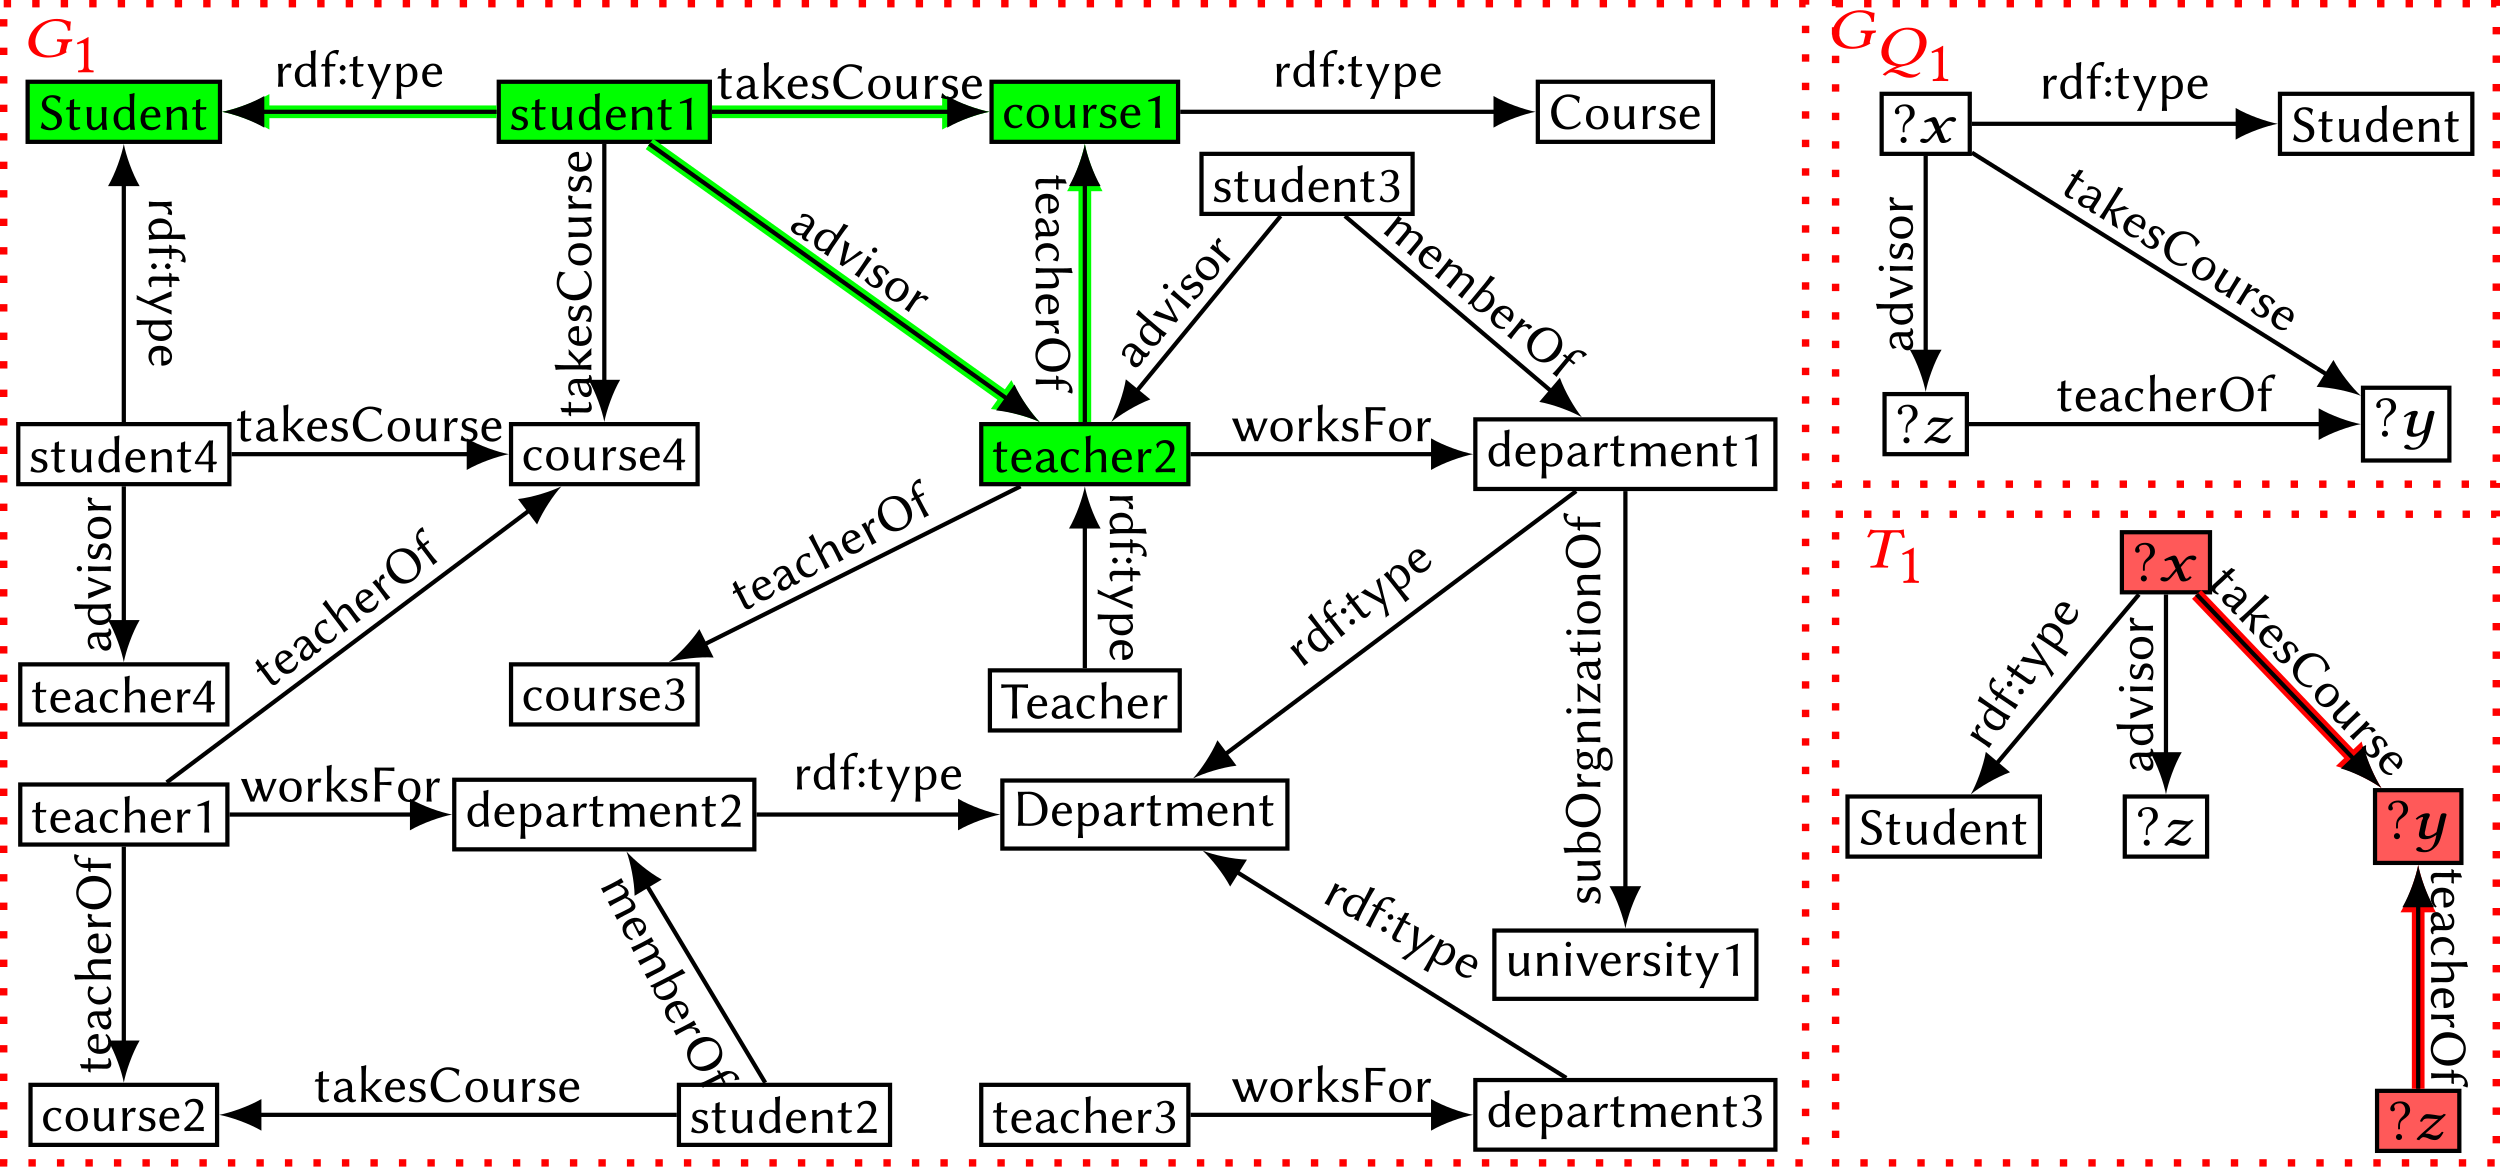 <?xml version='1.0' encoding='UTF-8'?>
<!-- This file was generated by dvisvgm 1.15.1 -->
<svg height='165.171pt' version='1.1' viewBox='112.529 12.369 235.973 110.114' width='353.96pt' xmlns='http://www.w3.org/2000/svg' xmlns:xlink='http://www.w3.org/1999/xlink'>
<defs>
<path d='M1.618 -0.938V-2.198C1.618 -2.734 1.648 -2.933 1.658 -3.002C1.658 -3.027 1.643 -3.027 1.623 -3.027C1.3 -2.923 0.923 -2.729 0.536 -2.61L0.566 -2.466C0.789 -2.491 1.032 -2.546 1.131 -2.546C1.221 -2.546 1.221 -2.347 1.221 -2.169V-0.938C1.221 -0.551 1.216 -0.283 1.181 0L1.186 0.015C1.186 0.015 1.325 0 1.414 0C1.514 0 1.653 0.015 1.653 0.015L1.663 0C1.628 -0.298 1.618 -0.546 1.618 -0.938Z' id='g1-49'/>
<path d='M1.102 -2.744C1.36 -2.744 1.628 -2.506 1.628 -2.159C1.628 -1.95 1.568 -1.687 1.439 -1.494C1.082 -0.963 0.516 -0.466 0.268 -0.233C0.263 -0.213 0.263 -0.194 0.263 -0.169C0.263 -0.094 0.288 -0.02 0.313 0.025C0.68 0.015 0.888 0 1.251 0C1.608 0 1.757 0.01 2.114 0.025C2.104 -0.025 2.099 -0.084 2.099 -0.139C2.099 -0.218 2.104 -0.298 2.124 -0.372C1.841 -0.347 1.692 -0.333 1.216 -0.333C1.042 -0.333 0.943 -0.333 0.809 -0.323C0.804 -0.333 0.804 -0.337 0.804 -0.347C0.804 -0.392 0.854 -0.447 0.888 -0.481C1.131 -0.715 1.365 -0.938 1.692 -1.38C1.876 -1.628 2.055 -1.945 2.055 -2.228C2.055 -2.7 1.737 -3.027 1.181 -3.027C0.73 -3.027 0.442 -2.774 0.328 -2.625L0.437 -2.283L0.501 -2.278C0.571 -2.427 0.596 -2.531 0.72 -2.63C0.819 -2.71 0.963 -2.744 1.102 -2.744Z' id='g1-50'/>
<path d='M1.037 -0.144C0.645 -0.144 0.591 -0.293 0.457 -0.581L0.382 -0.576L0.273 -0.203L0.288 -0.189C0.417 -0.079 0.63 0.05 1.027 0.05C1.449 0.05 2.114 -0.238 2.114 -0.893C2.114 -1.285 1.811 -1.563 1.429 -1.598V-1.623C1.687 -1.682 2.015 -1.97 2.015 -2.382C2.015 -2.739 1.707 -3.027 1.216 -3.027C0.834 -3.027 0.556 -2.859 0.432 -2.749L0.417 -2.734L0.521 -2.417L0.596 -2.412C0.715 -2.69 0.873 -2.834 1.171 -2.834C1.365 -2.834 1.583 -2.63 1.583 -2.308C1.583 -2.089 1.509 -1.93 1.395 -1.821C1.295 -1.727 1.151 -1.682 0.983 -1.682C0.923 -1.682 0.868 -1.687 0.799 -1.697V-1.479C0.859 -1.489 0.963 -1.489 1.007 -1.489C1.166 -1.489 1.355 -1.444 1.494 -1.33C1.623 -1.221 1.687 -1.047 1.687 -0.854C1.687 -0.253 1.216 -0.144 1.037 -0.144Z' id='g1-51'/>
<path d='M1.419 -0.734C1.419 -0.352 1.409 -0.253 1.38 0L1.385 0.015C1.385 0.015 1.538 0 1.618 0S1.782 0.015 1.826 0.015C1.831 0.015 1.836 0.005 1.836 0C1.816 -0.288 1.806 -0.447 1.806 -0.734H2.055C2.124 -0.734 2.198 -0.849 2.198 -0.903C2.198 -0.948 2.174 -0.983 2.124 -0.983H1.806V-2.243C1.806 -2.407 1.811 -2.749 1.836 -2.978C1.836 -2.988 1.831 -2.997 1.826 -2.997C1.782 -2.997 1.707 -2.978 1.633 -2.978C1.553 -2.978 1.464 -2.997 1.464 -2.997S1.444 -2.983 1.444 -2.978C1.141 -2.561 0.427 -1.469 0.169 -1.027C0.119 -0.938 0.104 -0.883 0.104 -0.834C0.104 -0.759 0.218 -0.734 0.397 -0.734H1.419ZM1.419 -2.541V-0.983H0.412L1.419 -2.541Z' id='g1-52'/>
<path d='M0.303 -1.767C0.347 -1.603 0.417 -1.533 0.571 -1.499H0.591C0.73 -1.533 0.809 -1.608 0.859 -1.767V-1.787C0.814 -1.926 0.734 -2.005 0.591 -2.055H0.571C0.422 -1.995 0.347 -1.921 0.303 -1.787V-1.767ZM0.303 -0.462C0.347 -0.298 0.417 -0.228 0.571 -0.194H0.591C0.73 -0.228 0.809 -0.303 0.859 -0.462V-0.481C0.814 -0.62 0.734 -0.7 0.591 -0.749H0.571C0.422 -0.69 0.347 -0.615 0.303 -0.481V-0.462Z' id='g1-58'/>
<path d='M1.886 -3.265C1.047 -3.265 0.258 -2.541 0.258 -1.563C0.258 -0.705 0.749 0.05 1.816 0.05C2.273 0.05 2.705 -0.094 3.037 -0.496C3.037 -0.551 3.027 -0.66 3.007 -0.705L2.973 -0.72C2.62 -0.333 2.323 -0.203 1.861 -0.203C1.231 -0.203 0.769 -0.883 0.769 -1.658C0.769 -2.665 1.409 -3.032 1.816 -3.032C2.263 -3.032 2.625 -2.854 2.829 -2.447L2.888 -2.452C2.908 -2.705 2.923 -2.794 2.978 -3.002L2.968 -3.017C2.968 -3.017 2.491 -3.265 1.886 -3.265Z' id='g1-67'/>
<path d='M0.943 -0.407V-2.799C0.943 -2.973 1.117 -2.997 1.36 -2.997C2.432 -2.997 2.754 -2.174 2.754 -1.409C2.754 -0.407 2.184 -0.208 1.484 -0.208C0.998 -0.208 0.943 -0.248 0.943 -0.407ZM0.73 -3.201C0.561 -3.201 0.476 -3.216 0.476 -3.216L0.466 -3.201C0.506 -2.918 0.516 -2.581 0.516 -2.208V-0.993C0.516 -0.62 0.506 -0.268 0.466 0L0.471 0.015C0.471 0.015 0.556 0 0.73 0C1.082 0 1.127 0.01 1.638 0.01C2.337 0.01 3.265 -0.308 3.265 -1.529C3.265 -2.452 2.501 -3.216 1.548 -3.216C1.231 -3.216 1.047 -3.201 0.73 -3.201Z' id='g1-68'/>
<path d='M2.02 -3.201H0.73C0.561 -3.201 0.476 -3.216 0.476 -3.216L0.466 -3.201C0.506 -2.918 0.516 -2.581 0.516 -2.208V-0.993C0.516 -0.62 0.506 -0.268 0.466 0L0.471 0.015C0.471 0.015 0.556 0 0.73 0C0.898 0 0.983 0.015 0.983 0.015L0.993 0C0.953 -0.283 0.943 -0.62 0.943 -0.993V-1.573C1.181 -1.573 1.707 -1.558 2.05 -1.524L2.064 -1.538C2.055 -1.583 2.05 -1.653 2.05 -1.697S2.055 -1.811 2.064 -1.856L2.05 -1.871C1.757 -1.846 1.529 -1.821 0.943 -1.821V-2.208C0.943 -2.293 0.948 -2.804 0.983 -2.923C1.648 -2.923 2.332 -2.863 2.332 -2.863L2.342 -2.883C2.337 -2.923 2.332 -2.988 2.332 -3.032C2.332 -3.072 2.337 -3.131 2.342 -3.201L2.332 -3.216C2.253 -3.206 2.139 -3.201 2.02 -3.201Z' id='g1-70'/>
<path d='M1.762 -3.047C2.462 -3.047 2.908 -2.571 2.908 -1.538C2.908 -0.65 2.496 -0.169 1.93 -0.169C1.335 -0.169 0.769 -0.67 0.769 -1.623C0.769 -2.665 1.285 -3.047 1.762 -3.047ZM3.419 -1.633C3.419 -2.615 2.72 -3.265 1.826 -3.265C0.938 -3.265 0.258 -2.511 0.258 -1.538C0.258 -0.561 0.978 0.05 1.831 0.05C2.779 0.05 3.419 -0.64 3.419 -1.633Z' id='g1-79'/>
<path d='M1.201 -0.169C0.923 -0.169 0.566 -0.412 0.412 -0.705L0.362 -0.7C0.342 -0.521 0.288 -0.337 0.248 -0.189L0.258 -0.174C0.258 -0.174 0.581 0.05 1.161 0.05C1.772 0.05 2.243 -0.323 2.243 -0.898S1.757 -1.742 1.355 -1.891C1.102 -1.985 0.749 -2.129 0.749 -2.541C0.749 -2.72 0.849 -2.918 0.978 -2.988C1.062 -3.032 1.166 -3.047 1.28 -3.047C1.553 -3.047 1.821 -2.834 1.955 -2.526L2.005 -2.531C2.025 -2.71 2.074 -2.878 2.119 -3.027L2.109 -3.042C2.109 -3.042 1.901 -3.265 1.32 -3.265C1.186 -3.265 1.037 -3.241 0.893 -3.181C0.6 -3.057 0.347 -2.769 0.347 -2.407C0.347 -1.886 0.789 -1.643 1.201 -1.469C1.524 -1.335 1.782 -1.171 1.782 -0.749C1.782 -0.377 1.494 -0.169 1.201 -0.169Z' id='g1-83'/>
<path d='M1.127 -2.208V-0.993C1.127 -0.62 1.117 -0.268 1.077 0L1.087 0.015C1.146 0.005 1.28 0 1.34 0S1.533 0.005 1.593 0.015L1.603 0C1.563 -0.283 1.553 -0.62 1.553 -0.993V-2.208C1.553 -2.293 1.558 -2.804 1.593 -2.923C2.258 -2.923 2.595 -2.854 2.595 -2.854L2.605 -2.873C2.595 -2.948 2.595 -3.062 2.605 -3.201L2.595 -3.216C2.516 -3.206 2.402 -3.201 2.298 -3.201H0.382C0.278 -3.201 0.164 -3.206 0.084 -3.216L0.074 -3.201C0.084 -3.062 0.084 -2.948 0.074 -2.873L0.084 -2.854C0.084 -2.854 0.422 -2.923 1.087 -2.923C1.122 -2.804 1.127 -2.293 1.127 -2.208Z' id='g1-84'/>
<path d='M1.538 -1.117L1.519 -0.526C1.519 -0.462 1.489 -0.427 1.449 -0.397C1.31 -0.293 1.141 -0.203 0.993 -0.203C0.769 -0.203 0.625 -0.352 0.625 -0.506C0.625 -0.73 0.73 -0.898 1.117 -1.002L1.538 -1.117ZM1.538 -0.238C1.598 -0.045 1.742 0.05 1.926 0.05C2.05 0.05 2.203 0.02 2.323 -0.104L2.283 -0.228C2.228 -0.208 2.189 -0.203 2.149 -0.203C2.099 -0.203 2.035 -0.208 2.005 -0.238C1.955 -0.283 1.921 -0.407 1.921 -0.625C1.921 -0.769 1.935 -1.32 1.935 -1.375C1.935 -2.045 1.494 -2.179 1.117 -2.179S0.511 -1.995 0.387 -1.891L0.372 -1.871L0.457 -1.538L0.521 -1.533C0.66 -1.757 0.829 -1.955 1.067 -1.955C1.246 -1.955 1.543 -1.93 1.543 -1.37C1.543 -1.335 1.524 -1.315 1.509 -1.31L1.047 -1.206C0.541 -1.092 0.223 -0.824 0.223 -0.486C0.223 -0.119 0.476 0.05 0.844 0.05C1.117 0.05 1.256 -0.015 1.519 -0.238H1.538Z' id='g1-97'/>
<path d='M0.804 -0.402V-1.687C0.998 -1.886 1.122 -1.98 1.325 -1.98C1.628 -1.98 1.896 -1.732 1.896 -1.112C1.896 -0.496 1.712 -0.149 1.241 -0.149C1.087 -0.149 0.903 -0.278 0.804 -0.402ZM0.804 -2.481C0.804 -2.849 0.809 -3.112 0.834 -3.414C0.834 -3.449 0.819 -3.464 0.789 -3.464C0.665 -3.414 0.561 -3.38 0.357 -3.365L0.347 -3.35C0.387 -3.136 0.407 -2.769 0.407 -2.392V-0.362C0.407 -0.169 0.402 -0.099 0.382 0.01C0.412 0.04 0.471 0.05 0.521 0.05C0.576 -0.01 0.635 -0.094 0.685 -0.194C0.829 -0.069 1.057 0.05 1.27 0.05C1.777 0.05 2.337 -0.308 2.337 -1.151C2.337 -1.757 1.906 -2.179 1.424 -2.179C1.186 -2.179 0.973 -2.114 0.804 -1.93V-2.481Z' id='g1-98'/>
<path d='M1.241 -1.98C1.434 -1.98 1.608 -1.841 1.737 -1.613L1.801 -1.618L1.916 -2.025L1.906 -2.04C1.752 -2.119 1.494 -2.179 1.246 -2.179C0.73 -2.179 0.189 -1.757 0.189 -1.082C0.189 -0.392 0.581 0.05 1.186 0.05C1.484 0.05 1.717 -0.05 1.916 -0.303L1.821 -0.407H1.801C1.613 -0.238 1.454 -0.199 1.27 -0.199C0.908 -0.199 0.625 -0.526 0.625 -1.107C0.625 -1.653 0.913 -1.98 1.241 -1.98Z' id='g1-99'/>
<path d='M1.792 -0.561C1.613 -0.333 1.385 -0.208 1.181 -0.208C0.913 -0.208 0.685 -0.476 0.685 -1.097C0.685 -1.841 1.082 -1.98 1.32 -1.98C1.553 -1.98 1.672 -1.881 1.792 -1.692V-0.561ZM1.792 -0.288H1.801L1.826 0C1.826 0.01 1.841 0.015 1.871 0.015C1.935 0.005 1.97 0 2.045 0C2.104 0 2.198 0.005 2.263 0.015L2.273 0C2.233 -0.213 2.189 -0.581 2.189 -0.953V-2.481C2.189 -2.849 2.208 -3.107 2.233 -3.414C2.233 -3.449 2.218 -3.464 2.189 -3.464C2.064 -3.414 1.96 -3.38 1.757 -3.365L1.747 -3.35C1.787 -3.136 1.792 -2.769 1.792 -2.392V-2.069C1.677 -2.134 1.474 -2.179 1.375 -2.179C0.73 -2.179 0.253 -1.732 0.253 -1.057C0.253 -0.447 0.615 0.05 1.151 0.05C1.39 0.05 1.613 -0.06 1.792 -0.288Z' id='g1-100'/>
<path d='M0.62 -1.355C0.705 -1.871 1.032 -1.98 1.186 -1.98C1.385 -1.98 1.603 -1.796 1.603 -1.424C1.603 -1.38 1.583 -1.355 1.533 -1.355H0.62ZM1.945 -0.516C1.772 -0.328 1.538 -0.243 1.265 -0.243C1.097 -0.243 0.864 -0.308 0.725 -0.526C0.635 -0.665 0.605 -0.868 0.605 -1.156H1.955C2.01 -1.156 2.045 -1.186 2.045 -1.241C2.045 -1.658 1.841 -2.179 1.186 -2.179C0.675 -2.179 0.169 -1.767 0.169 -1.037C0.169 -0.754 0.228 -0.476 0.392 -0.278C0.561 -0.074 0.849 0.05 1.181 0.05C1.538 0.05 1.856 -0.134 2.045 -0.392L1.945 -0.516Z' id='g1-101'/>
<path d='M0.491 -2.129C0.382 -2.129 0.268 -2.129 0.203 -2.139C0.169 -2.06 0.144 -2.01 0.094 -1.935L0.119 -1.901C0.208 -1.906 0.372 -1.911 0.486 -1.911H0.491V-0.988C0.491 -0.615 0.486 -0.268 0.442 0L0.452 0.015C0.511 0.005 0.63 0 0.69 0S0.868 0.005 0.928 0.015L0.938 0C0.898 -0.283 0.888 -0.615 0.888 -0.988V-1.911H1.057C1.176 -1.911 1.35 -1.906 1.414 -1.901C1.429 -1.98 1.444 -2.03 1.474 -2.104L1.449 -2.139C1.365 -2.134 1.216 -2.129 1.102 -2.129H0.888V-2.174C0.888 -2.352 0.864 -2.61 0.864 -2.7C0.864 -2.973 1.042 -3.161 1.325 -3.161C1.454 -3.161 1.558 -3.087 1.613 -2.988L1.667 -2.993C1.702 -3.127 1.757 -3.295 1.806 -3.399L1.801 -3.414C1.762 -3.439 1.672 -3.464 1.578 -3.464C1.265 -3.464 0.953 -3.32 0.764 -3.082S0.491 -2.61 0.491 -2.323V-2.129Z' id='g1-102'/>
<path d='M0.501 0.516C0.501 0.352 0.65 0.169 0.824 0.074C0.973 0.074 1.196 0.06 1.265 0.06C1.504 0.06 1.658 0.065 1.792 0.144C1.935 0.228 1.985 0.372 1.985 0.501C1.985 0.804 1.578 0.963 1.151 0.963C0.829 0.963 0.501 0.854 0.501 0.516ZM1.935 -1.414C1.935 -1.757 1.801 -1.916 1.687 -1.99C1.836 -1.98 2 -1.96 2.203 -1.94L2.218 -1.955C2.208 -2 2.203 -2.04 2.203 -2.084S2.208 -2.169 2.218 -2.213L2.203 -2.228C1.965 -2.208 1.792 -2.154 1.419 -2.134C1.33 -2.164 1.221 -2.179 1.117 -2.179C0.725 -2.179 0.273 -1.916 0.273 -1.424C0.273 -1.052 0.486 -0.883 0.625 -0.804C0.481 -0.705 0.308 -0.561 0.308 -0.392C0.308 -0.189 0.427 -0.01 0.695 0.035C0.556 0.094 0.402 0.189 0.273 0.288C0.208 0.382 0.159 0.521 0.159 0.615C0.159 1.007 0.586 1.176 1.112 1.176C1.886 1.176 2.347 0.854 2.347 0.387C2.347 0.169 2.278 0.015 2.139 -0.104C1.95 -0.263 1.613 -0.268 1.439 -0.268C1.355 -0.268 1.156 -0.258 1.042 -0.243C0.973 -0.238 0.923 -0.233 0.898 -0.233C0.759 -0.233 0.61 -0.253 0.61 -0.466C0.61 -0.566 0.635 -0.65 0.744 -0.744C0.809 -0.71 0.963 -0.675 1.112 -0.675C1.628 -0.675 1.935 -1.022 1.935 -1.414ZM1.548 -1.409C1.548 -1.107 1.424 -0.873 1.127 -0.873C0.769 -0.873 0.66 -1.107 0.66 -1.449C0.66 -1.777 0.809 -1.99 1.097 -1.99C1.419 -1.99 1.548 -1.762 1.548 -1.409Z' id='g1-103'/>
<path d='M0.844 -1.747V-2.486C0.844 -2.854 0.864 -3.112 0.888 -3.414C0.888 -3.449 0.873 -3.464 0.844 -3.464C0.72 -3.414 0.615 -3.38 0.412 -3.365L0.402 -3.35C0.442 -3.136 0.447 -2.764 0.447 -2.387V-0.893C0.447 -0.526 0.442 -0.278 0.402 0L0.412 0.015C0.471 0.005 0.586 0 0.645 0S0.819 0.005 0.878 0.015L0.888 0C0.854 -0.283 0.844 -0.516 0.844 -0.893V-1.474C1.097 -1.772 1.39 -1.881 1.563 -1.881C1.816 -1.881 1.921 -1.782 1.921 -1.38V-0.893C1.921 -0.521 1.916 -0.268 1.876 0L1.886 0.015C1.945 0.005 2.06 0 2.119 0S2.293 0.005 2.352 0.015L2.362 0C2.323 -0.283 2.318 -0.516 2.318 -0.893C2.318 -1.052 2.328 -1.236 2.328 -1.395C2.328 -1.911 2.159 -2.179 1.712 -2.179C1.524 -2.179 1.171 -2.104 0.854 -1.732L0.844 -1.747Z' id='g1-104'/>
<path d='M0.397 -2.963C0.397 -2.829 0.516 -2.71 0.65 -2.71S0.903 -2.829 0.903 -2.963S0.784 -3.216 0.65 -3.216S0.397 -3.097 0.397 -2.963ZM0.447 -1.166V-0.893C0.447 -0.521 0.437 -0.268 0.402 0L0.412 0.015C0.471 0.005 0.586 0 0.645 0S0.819 0.005 0.878 0.015L0.888 0C0.854 -0.283 0.844 -0.516 0.844 -0.893V-1.246C0.844 -1.618 0.859 -1.796 0.888 -2.099C0.888 -2.144 0.883 -2.149 0.844 -2.149C0.73 -2.139 0.516 -2.134 0.412 -2.144L0.402 -2.129C0.432 -1.916 0.447 -1.538 0.447 -1.166Z' id='g1-105'/>
<path d='M0.447 -0.993C0.447 -0.625 0.442 -0.268 0.402 0L0.412 0.015C0.471 0.005 0.586 0 0.645 0S0.819 0.005 0.878 0.015L0.888 0C0.849 -0.283 0.844 -0.62 0.844 -0.993V-1.042C0.883 -1.042 1.002 -1.027 1.047 -0.988C1.37 -0.65 1.489 -0.471 1.826 0.015C1.901 0.005 2.069 0 2.154 0S2.407 0.005 2.452 0.015L2.462 0C2.094 -0.392 1.826 -0.61 1.355 -1.181C1.548 -1.385 2.035 -1.856 2.357 -2.129L2.347 -2.144C2.253 -2.129 1.98 -2.129 1.846 -2.129C1.633 -1.821 1.261 -1.419 1.062 -1.265C0.998 -1.216 0.908 -1.196 0.844 -1.191V-2.481C0.844 -2.854 0.864 -3.102 0.888 -3.414C0.888 -3.449 0.873 -3.464 0.844 -3.464C0.72 -3.414 0.615 -3.38 0.412 -3.365L0.402 -3.35C0.442 -3.136 0.447 -2.769 0.447 -2.392V-0.993Z' id='g1-107'/>
<path d='M0.804 -1.747V-2.109C0.804 -2.149 0.799 -2.159 0.774 -2.159C0.665 -2.139 0.486 -2.134 0.372 -2.144L0.362 -2.129C0.397 -1.916 0.407 -1.538 0.407 -1.166V-0.893C0.407 -0.521 0.402 -0.268 0.362 0L0.372 0.015C0.432 0.005 0.546 0 0.605 0S0.779 0.005 0.839 0.015L0.849 0C0.809 -0.283 0.804 -0.516 0.804 -0.893V-1.494C1.037 -1.732 1.315 -1.881 1.489 -1.881C1.677 -1.881 1.816 -1.772 1.816 -1.439V-0.893C1.816 -0.521 1.811 -0.268 1.772 0L1.782 0.015C1.841 0.005 1.955 0 2.015 0S2.189 0.005 2.248 0.015L2.258 0C2.218 -0.283 2.213 -0.516 2.213 -0.893V-1.395C2.213 -1.464 2.213 -1.524 2.208 -1.583C2.447 -1.846 2.645 -1.881 2.839 -1.881C3.107 -1.881 3.236 -1.772 3.236 -1.439V-0.893C3.236 -0.521 3.231 -0.268 3.191 0L3.201 0.015C3.26 0.005 3.375 0 3.434 0S3.608 0.005 3.667 0.015L3.677 0C3.638 -0.283 3.633 -0.516 3.633 -0.893V-1.39C3.633 -1.831 3.553 -2.179 3.017 -2.179C2.749 -2.179 2.462 -2.084 2.179 -1.787C2.134 -2.025 1.93 -2.179 1.653 -2.179C1.345 -2.179 1.052 -1.98 0.819 -1.732L0.804 -1.747Z' id='g1-109'/>
<path d='M2.283 -0.893C2.283 -1.052 2.293 -1.236 2.293 -1.395C2.293 -1.911 2.124 -2.179 1.677 -2.179C1.489 -2.179 1.136 -2.104 0.819 -1.732L0.809 -1.747V-2.109C0.809 -2.149 0.804 -2.159 0.779 -2.159C0.67 -2.139 0.491 -2.134 0.377 -2.144L0.367 -2.129C0.402 -1.916 0.412 -1.538 0.412 -1.166V-0.893C0.412 -0.521 0.407 -0.268 0.367 0L0.377 0.015C0.437 0.005 0.551 0 0.61 0S0.784 0.005 0.844 0.015L0.854 0C0.814 -0.283 0.809 -0.516 0.809 -0.893V-1.474C1.062 -1.772 1.35 -1.881 1.529 -1.881C1.782 -1.881 1.886 -1.782 1.886 -1.38V-0.893C1.886 -0.521 1.876 -0.268 1.841 0L1.851 0.015C1.911 0.005 2.025 0 2.084 0S2.258 0.005 2.318 0.015L2.328 0C2.288 -0.283 2.283 -0.516 2.283 -0.893Z' id='g1-110'/>
<path d='M0.189 -1.017C0.189 -0.422 0.581 0.05 1.241 0.05C1.896 0.05 2.293 -0.412 2.293 -1.062C2.293 -1.737 1.93 -2.179 1.261 -2.179C0.61 -2.179 0.189 -1.722 0.189 -1.017ZM1.226 -1.98C1.752 -1.98 1.856 -1.573 1.856 -0.973C1.856 -0.501 1.618 -0.149 1.285 -0.149C0.759 -0.149 0.625 -0.72 0.625 -1.102C0.625 -1.533 0.759 -1.98 1.226 -1.98Z' id='g1-111'/>
<path d='M0.804 -1.459C0.913 -1.722 1.206 -1.95 1.399 -1.95C1.737 -1.95 1.911 -1.643 1.911 -1.082C1.911 -0.675 1.796 -0.149 1.265 -0.149C1.186 -0.149 0.978 -0.169 0.804 -0.372V-1.459ZM0.804 -1.747V-2.109C0.804 -2.149 0.799 -2.159 0.774 -2.159C0.665 -2.139 0.486 -2.134 0.372 -2.144L0.362 -2.129C0.397 -1.916 0.407 -1.538 0.407 -1.166V0.159C0.407 0.526 0.397 0.883 0.362 1.151L0.372 1.166C0.432 1.156 0.546 1.151 0.605 1.151S0.779 1.156 0.839 1.166L0.849 1.151C0.814 0.868 0.804 0.531 0.804 0.159V-0.06C0.933 0.01 1.117 0.05 1.295 0.05C1.95 0.05 2.347 -0.447 2.347 -1.146C2.347 -1.672 2.04 -2.179 1.484 -2.179C1.29 -2.179 1.042 -2.079 0.814 -1.732L0.804 -1.747Z' id='g1-112'/>
<path d='M0.829 -1.658V-2.109C0.829 -2.149 0.824 -2.159 0.799 -2.159C0.69 -2.139 0.511 -2.134 0.397 -2.144L0.387 -2.129C0.422 -1.916 0.432 -1.538 0.432 -1.166V-0.893C0.432 -0.521 0.427 -0.268 0.387 0L0.397 0.015C0.457 0.005 0.571 0 0.63 0S0.804 0.005 0.864 0.015L0.873 0C0.839 -0.283 0.829 -0.516 0.829 -0.893V-1.151C0.829 -1.36 0.893 -1.479 0.998 -1.643C1.072 -1.752 1.181 -1.816 1.275 -1.816C1.375 -1.816 1.469 -1.806 1.533 -1.747L1.573 -1.757L1.672 -2.124L1.653 -2.144C1.568 -2.169 1.563 -2.179 1.474 -2.179C1.206 -2.179 1.062 -2.025 0.844 -1.648L0.829 -1.658Z' id='g1-114'/>
<path d='M0.248 -0.501L0.164 -0.084C0.447 0.015 0.725 0.05 0.913 0.05C1.598 0.05 1.757 -0.357 1.757 -0.63C1.757 -1.037 1.434 -1.196 1.082 -1.28C0.893 -1.325 0.62 -1.419 0.62 -1.667C0.62 -1.871 0.784 -1.98 0.998 -1.98C1.256 -1.98 1.414 -1.777 1.529 -1.643L1.598 -1.648L1.697 -2.015L1.687 -2.03C1.543 -2.104 1.27 -2.179 1.017 -2.179C0.65 -2.179 0.268 -1.985 0.268 -1.573C0.268 -1.176 0.566 -1.047 0.864 -0.963C1.151 -0.883 1.365 -0.804 1.365 -0.561C1.365 -0.298 1.171 -0.149 0.908 -0.149C0.67 -0.149 0.462 -0.313 0.323 -0.506L0.248 -0.501Z' id='g1-115'/>
<path d='M0.471 -2.129C0.372 -2.129 0.263 -2.129 0.203 -2.139C0.169 -2.06 0.144 -2.01 0.094 -1.935L0.119 -1.901C0.203 -1.906 0.357 -1.911 0.471 -1.911V-1.231C0.471 -0.933 0.457 -0.576 0.457 -0.427C0.457 -0.104 0.665 0.05 0.893 0.05C1.102 0.05 1.261 0 1.469 -0.134L1.409 -0.258C1.256 -0.203 1.141 -0.199 1.017 -0.218C0.898 -0.238 0.854 -0.357 0.854 -0.625C0.854 -0.774 0.868 -0.988 0.868 -1.285V-1.911H1.057C1.176 -1.911 1.35 -1.906 1.414 -1.901C1.429 -1.98 1.444 -2.03 1.474 -2.104L1.449 -2.139C1.36 -2.134 1.216 -2.129 1.102 -2.129H0.868C0.868 -2.501 0.873 -2.566 0.893 -2.854C0.893 -2.888 0.878 -2.903 0.849 -2.903C0.725 -2.854 0.665 -2.799 0.501 -2.779L0.491 -2.764C0.481 -2.591 0.471 -2.417 0.471 -2.129Z' id='g1-116'/>
<path d='M1.811 -0.457L1.831 -0.442L1.856 0C1.856 0.01 1.861 0.015 1.876 0.015C1.94 0.005 2 0 2.074 0C2.134 0 2.228 0.005 2.293 0.015L2.303 0C2.263 -0.213 2.218 -0.581 2.218 -0.953V-1.236C2.218 -1.608 2.223 -1.866 2.263 -2.129L2.253 -2.144C2.194 -2.134 2.079 -2.129 2.02 -2.129S1.846 -2.134 1.787 -2.144L1.777 -2.129C1.816 -1.846 1.821 -1.613 1.821 -1.236V-0.749C1.672 -0.496 1.385 -0.228 1.141 -0.228C0.973 -0.228 0.809 -0.283 0.809 -0.744V-1.236C0.809 -1.608 0.814 -1.866 0.854 -2.129L0.844 -2.144C0.784 -2.134 0.67 -2.129 0.61 -2.129S0.437 -2.134 0.377 -2.144L0.367 -2.129C0.407 -1.846 0.412 -1.613 0.412 -1.236V-0.64C0.412 -0.298 0.571 0.05 1.062 0.05C1.37 0.05 1.648 -0.203 1.811 -0.457Z' id='g1-117'/>
<path d='M1.002 0.015C1.052 0 1.107 0 1.156 0S1.261 0 1.305 0.015C1.563 -0.71 1.871 -1.414 2.194 -2.144C2.149 -2.129 2.055 -2.129 2.005 -2.129S1.881 -2.129 1.836 -2.144C1.638 -1.583 1.464 -0.933 1.236 -0.447H1.226C0.978 -1.017 0.814 -1.573 0.635 -2.144C0.571 -2.129 0.457 -2.129 0.387 -2.129C0.308 -2.129 0.179 -2.129 0.099 -2.144C0.432 -1.414 0.725 -0.71 1.002 0.015Z' id='g1-118'/>
<path d='M1.017 0.02C1.067 0.005 1.131 0.005 1.181 0.005S1.315 0.005 1.36 0.02C1.494 -0.362 1.638 -0.769 1.801 -1.161C1.95 -0.774 2.109 -0.372 2.248 0.015C2.298 0 2.328 0 2.377 0S2.516 0 2.561 0.015C2.804 -0.571 3.201 -1.524 3.484 -2.144C3.439 -2.129 3.32 -2.129 3.27 -2.129S3.146 -2.129 3.102 -2.144C2.918 -1.558 2.695 -0.923 2.491 -0.447H2.452C2.243 -0.993 2.089 -1.618 1.975 -2.144C1.911 -2.129 1.796 -2.129 1.727 -2.129C1.648 -2.129 1.519 -2.129 1.439 -2.144C1.509 -1.94 1.588 -1.722 1.672 -1.494C1.538 -1.122 1.404 -0.749 1.261 -0.442H1.231C0.983 -1.012 0.814 -1.568 0.635 -2.139C0.571 -2.124 0.457 -2.124 0.387 -2.124C0.308 -2.124 0.179 -2.124 0.099 -2.139C0.432 -1.409 0.739 -0.705 1.017 0.02Z' id='g1-119'/>
<path d='M0.139 -2.144C0.337 -1.702 0.928 -0.422 1.102 0.05C0.943 0.422 0.739 0.804 0.516 1.176C0.566 1.161 0.64 1.151 0.69 1.151S0.883 1.161 0.933 1.176C1.122 0.556 2.208 -1.811 2.372 -2.144C2.323 -2.129 2.208 -2.129 2.159 -2.129S2.015 -2.129 1.965 -2.144C1.787 -1.583 1.553 -0.948 1.315 -0.437H1.305C1.062 -1.027 0.824 -1.578 0.64 -2.144C0.576 -2.129 0.466 -2.129 0.397 -2.129C0.333 -2.129 0.208 -2.129 0.139 -2.144Z' id='g1-121'/>
<path d='M0.675 -0.223L1.811 -1.921C1.896 -2.045 1.93 -2.094 1.96 -2.129C1.96 -2.149 1.955 -2.159 1.935 -2.159C1.911 -2.159 1.677 -2.129 1.533 -2.129H0.521C0.422 -2.129 0.318 -2.134 0.243 -2.144L0.233 -2.129C0.238 -2.064 0.243 -2.04 0.243 -1.995S0.238 -1.906 0.233 -1.866L0.243 -1.851C0.243 -1.851 0.804 -1.896 1.375 -1.906L0.208 -0.159C0.169 -0.099 0.139 -0.055 0.099 -0.005L0.114 0.015C0.114 0.015 0.377 0 0.516 0H1.638C1.737 0 1.841 0.005 1.916 0.015L1.926 0C1.921 -0.065 1.916 -0.089 1.916 -0.134S1.921 -0.223 1.926 -0.263L1.916 -0.278C1.916 -0.278 1.28 -0.228 0.675 -0.223Z' id='g1-122'/>
<path d='M1.572 -0.666V-2.56C1.572 -2.888 1.578 -3.221 1.589 -3.292C1.589 -3.319 1.578 -3.319 1.556 -3.319C1.256 -3.133 0.966 -2.997 0.486 -2.773C0.497 -2.713 0.519 -2.659 0.568 -2.626C0.819 -2.729 0.939 -2.762 1.043 -2.762C1.135 -2.762 1.152 -2.631 1.152 -2.446V-0.666C1.152 -0.213 1.004 -0.186 0.622 -0.169C0.59 -0.136 0.59 -0.022 0.622 0.011C0.89 0.005 1.086 0 1.381 0C1.643 0 1.774 0.005 2.047 0.011C2.08 -0.022 2.08 -0.136 2.047 -0.169C1.665 -0.186 1.572 -0.213 1.572 -0.666Z' id='g10-49'/>
<path d='M0.622 -3.123C0.622 -3.286 0.841 -3.417 1.152 -3.417S1.67 -3.106 1.67 -2.751C1.67 -2.495 1.589 -2.336 1.37 -2.134C1.015 -1.812 0.988 -1.49 0.988 -1.256V-1.004C0.988 -0.966 1.032 -0.95 1.075 -0.95S1.168 -0.966 1.168 -1.004V-1.245C1.168 -1.376 1.174 -1.507 1.245 -1.643C1.294 -1.736 1.403 -1.823 1.529 -1.916C1.785 -2.102 2.124 -2.342 2.124 -2.773C2.124 -3.27 1.763 -3.597 1.206 -3.597C0.917 -3.597 0.688 -3.521 0.53 -3.385C0.366 -3.254 0.251 -3.101 0.251 -2.893C0.251 -2.702 0.388 -2.659 0.475 -2.659C0.579 -2.659 0.688 -2.724 0.688 -2.85C0.688 -2.921 0.677 -2.953 0.655 -2.981S0.622 -3.041 0.622 -3.123ZM0.786 -0.235C0.786 -0.076 0.917 0.055 1.075 0.055S1.365 -0.076 1.365 -0.235S1.234 -0.524 1.075 -0.524S0.786 -0.393 0.786 -0.235Z' id='g10-63'/>
<path d='M3.237 -3.592C2.14 -3.592 0.89 -2.877 0.6 -1.676C0.579 -1.556 0.562 -1.441 0.562 -1.327C0.562 -0.546 1.228 0.055 2.353 0.055C3.106 0.055 3.668 -0.136 4.182 -0.453C4.116 -0.502 4.105 -0.546 4.116 -0.606L4.263 -1.217C4.296 -1.408 4.422 -1.441 4.607 -1.458C4.635 -1.463 4.667 -1.474 4.673 -1.501L4.711 -1.665L4.695 -1.676C4.504 -1.67 4.367 -1.665 4.1 -1.665C3.854 -1.665 3.592 -1.67 3.286 -1.676L3.275 -1.665L3.248 -1.501C3.243 -1.474 3.259 -1.458 3.281 -1.458L3.423 -1.447C3.608 -1.43 3.696 -1.397 3.696 -1.288C3.696 -1.266 3.696 -1.245 3.69 -1.217L3.494 -0.404C3.248 -0.229 2.877 -0.142 2.544 -0.142C1.616 -0.142 1.217 -0.819 1.217 -1.463C1.217 -1.572 1.228 -1.681 1.25 -1.785C1.468 -2.74 2.282 -3.39 3.117 -3.39C4.012 -3.39 4.242 -2.942 4.285 -2.473L4.509 -2.506C4.509 -2.735 4.515 -2.953 4.569 -3.346C4.182 -3.346 4.018 -3.592 3.237 -3.592Z' id='g7-71'/>
<path d='M2.981 -3.406C3.707 -3.406 4.192 -3.013 4.192 -2.238C4.192 -2.074 4.16 -1.889 4.122 -1.692C3.887 -0.715 3.188 -0.131 2.451 -0.131C1.801 -0.131 1.256 -0.562 1.256 -1.332C1.256 -1.474 1.283 -1.621 1.316 -1.785C1.583 -2.931 2.396 -3.406 2.981 -3.406ZM0.868 0.699C0.802 0.742 0.764 0.786 0.71 0.835L0.95 0.944C1.054 0.852 1.174 0.764 1.283 0.688C1.381 0.639 1.49 0.622 1.529 0.622C2.124 0.622 2.413 1.141 3.248 1.141C3.652 1.141 3.958 0.999 4.28 0.693L4.176 0.628C4.001 0.775 3.761 0.83 3.576 0.83C3.013 0.83 2.593 0.382 1.889 0.382C1.856 0.382 1.791 0.382 1.752 0.388C2.14 0.18 2.511 0.066 2.729 0.022C3.778 -0.142 4.564 -0.841 4.804 -1.796C4.831 -1.938 4.853 -2.074 4.853 -2.2C4.853 -3.052 4.127 -3.592 3.117 -3.592C1.932 -3.592 0.901 -2.762 0.639 -1.692C0.611 -1.545 0.584 -1.408 0.584 -1.277C0.584 -0.519 1.163 -0.038 2.025 0.044C1.583 0.218 1.163 0.469 0.868 0.699Z' id='g7-81'/>
<path d='M1.512 -3.521C1.337 -3.521 1.201 -3.57 1.048 -3.592C0.961 -3.325 0.879 -3.166 0.742 -2.882C0.786 -2.855 0.873 -2.839 0.939 -2.839C1.13 -3.199 1.299 -3.308 1.643 -3.308H2.085C2.293 -3.308 2.364 -3.275 2.364 -3.177C2.364 -3.155 2.353 -3.128 2.347 -3.095L1.681 -0.415C1.649 -0.262 1.539 -0.186 1.266 -0.164L1.059 -0.147C1.037 -0.126 1.026 -0.038 1.048 0.011C1.348 0.005 1.589 0 1.851 0C2.107 0 2.402 0.005 2.697 0.011C2.713 -0.011 2.74 -0.12 2.724 -0.147L2.511 -0.164C2.32 -0.175 2.238 -0.229 2.238 -0.338C2.238 -0.36 2.244 -0.388 2.249 -0.415L2.91 -3.079C2.953 -3.264 3.035 -3.308 3.243 -3.308H3.565C3.876 -3.308 3.969 -3.166 4.067 -2.8C4.143 -2.8 4.203 -2.8 4.291 -2.828C4.225 -3.062 4.203 -3.254 4.203 -3.428C4.203 -3.483 4.203 -3.537 4.209 -3.592C3.996 -3.559 3.903 -3.521 3.674 -3.521H1.512Z' id='g7-84'/>
<path d='M1.441 -1.687L1.676 -1.146L1.054 -0.399C0.983 -0.317 0.901 -0.295 0.863 -0.295C0.802 -0.295 0.742 -0.306 0.682 -0.328C0.617 -0.349 0.557 -0.36 0.486 -0.36C0.333 -0.36 0.235 -0.273 0.235 -0.153C0.235 -0.011 0.469 0.055 0.628 0.055C0.857 0.055 1.015 -0.027 1.31 -0.371L1.763 -0.917L2.025 -0.251C2.113 -0.033 2.178 0.055 2.418 0.055C2.664 0.055 2.97 -0.049 3.183 -0.333C3.161 -0.382 3.095 -0.426 3.019 -0.437C2.844 -0.257 2.762 -0.213 2.686 -0.213C2.62 -0.213 2.582 -0.284 2.522 -0.415L2.162 -1.294L2.68 -1.905C2.784 -2.031 2.959 -2.053 2.997 -2.053C3.057 -2.053 3.133 -2.036 3.199 -1.998C3.237 -1.965 3.341 -1.943 3.412 -1.943C3.505 -1.943 3.63 -2.053 3.63 -2.178C3.63 -2.315 3.456 -2.396 3.297 -2.396C2.959 -2.396 2.74 -2.304 2.413 -1.916L2.074 -1.523L1.889 -2.003C1.774 -2.287 1.698 -2.396 1.523 -2.396C1.359 -2.396 0.857 -2.173 0.611 -2.031C0.617 -1.971 0.639 -1.9 0.699 -1.862C0.781 -1.889 1.004 -1.976 1.146 -1.976C1.228 -1.976 1.299 -1.965 1.332 -1.916C1.354 -1.872 1.408 -1.78 1.441 -1.687Z' id='g7-120'/>
<path d='M2.942 -2.424C2.784 -2.282 2.686 -2.249 2.582 -2.249C2.467 -2.249 2.353 -2.271 2.042 -2.326C1.72 -2.369 1.523 -2.396 1.337 -2.396C1.103 -2.396 0.792 -2.042 0.682 -1.72C0.742 -1.681 0.792 -1.676 0.873 -1.676C1.015 -1.927 1.13 -1.982 1.436 -1.982C1.736 -1.982 1.993 -1.932 2.184 -1.932C2.276 -1.932 2.331 -1.932 2.396 -1.943L0.775 -0.497C0.644 -0.371 0.382 -0.115 0.36 -0.038C0.377 0 0.42 0.027 0.453 0.033C0.513 0.049 0.546 0.06 0.606 0.066C0.759 -0.136 0.917 -0.224 0.988 -0.224C1.097 -0.224 1.294 -0.191 1.507 -0.082C1.676 0 1.894 0.055 2.08 0.055C2.364 0.055 2.593 -0.082 2.904 -0.671C2.871 -0.71 2.828 -0.726 2.746 -0.726C2.489 -0.393 2.293 -0.366 2.107 -0.366C1.763 -0.366 1.796 -0.557 1.185 -0.557C1.654 -0.983 2.396 -1.594 2.768 -1.976C2.937 -2.14 3.062 -2.255 3.133 -2.342L2.942 -2.424Z' id='g7-122'/>
<path d='M2.888 -1.949L2.571 -0.622C2.484 -0.546 2.096 -0.246 1.774 -0.246C1.632 -0.246 1.463 -0.246 1.463 -0.54C1.463 -0.606 1.49 -0.682 1.507 -0.77L1.714 -1.714C1.801 -1.889 1.938 -2.113 1.938 -2.216S1.905 -2.396 1.692 -2.396C1.348 -2.396 0.939 -2.211 0.611 -1.889C0.628 -1.84 0.666 -1.796 0.753 -1.796C0.939 -1.96 1.163 -2.042 1.234 -2.042C1.283 -2.042 1.299 -2.014 1.299 -1.949C1.299 -1.9 1.239 -1.807 1.174 -1.665L0.955 -0.688C0.939 -0.6 0.906 -0.508 0.906 -0.426C0.906 -0.153 1.01 0.055 1.512 0.055C1.785 0.055 2.107 -0.022 2.555 -0.349C2.391 0.6 2.107 1.086 1.518 1.086C1.092 1.086 1.245 0.797 0.906 0.797C0.83 0.797 0.65 0.873 0.65 1.01C0.65 1.239 1.185 1.283 1.436 1.283C1.681 1.283 1.982 1.223 2.293 0.955C2.686 0.622 2.839 0.415 3.101 -0.551L3.428 -1.922C3.45 -2.02 3.516 -2.184 3.516 -2.249C3.516 -2.342 3.45 -2.396 3.221 -2.396C2.953 -2.396 2.948 -2.156 2.888 -1.949Z' id='g3-121'/>
</defs>
<g id='page1'>
<path d='M112.879 12.719H282.957V122.133H112.879Z' fill='none' stroke='#ff0000' stroke-dasharray='0.697,1.993' stroke-width='0.7'/>
<path d='M285.789 12.719H348.152V58.07H285.789Z' fill='none' stroke='#ff0000' stroke-dasharray='0.697,1.993' stroke-miterlimit='10.037' stroke-width='0.7'/>
<path d='M285.789 60.906H348.152V122.133H285.789Z' fill='none' stroke='#ff0000' stroke-dasharray='0.697,1.993' stroke-miterlimit='10.037' stroke-width='0.7'/>
<g fill='#ff0000' transform='matrix(1 0 0 1 1.853 5.03)'>
<use x='112.795' xlink:href='#g7-71' y='12.717'/>
<use x='117.446' xlink:href='#g10-49' y='14.157'/>
</g>
<g fill='#ff0000' transform='matrix(1 0 0 1 172.106 4.207)'>
<use x='112.795' xlink:href='#g7-71' y='12.717'/>
<use x='117.419' xlink:href='#g7-81' y='14.362'/>
<use x='122.25' xlink:href='#g10-49' y='15.802'/>
</g>
<g fill='#ff0000' transform='matrix(1 0 0 1 175.399 53.218)'>
<use x='112.631' xlink:href='#g7-84' y='12.717'/>
<use x='116.185' xlink:href='#g10-49' y='14.157'/>
</g>
<path d='M115.137 25.758H133.293V20.086H115.137Z' fill='#00ff00'/>
<path d='M115.137 25.758H133.293V20.086H115.137Z' fill='none' stroke='#000000' stroke-miterlimit='10.037' stroke-width='0.4'/>
<g transform='matrix(1 0 0 1 3.256 11.898)'>
<use x='112.877' xlink:href='#g1-83' y='12.717'/>
<use x='115.388' xlink:href='#g1-116' y='12.717'/>
<use x='117.076' xlink:href='#g1-117' y='12.717'/>
<use x='119.741' xlink:href='#g1-100' y='12.717'/>
<use x='122.371' xlink:href='#g1-101' y='12.717'/>
<use x='124.619' xlink:href='#g1-110' y='12.717'/>
<use x='127.294' xlink:href='#g1-116' y='12.717'/>
</g>
<path d='M114.254 58.07H134.18V52.402H114.254Z' fill='none' stroke='#000000' stroke-miterlimit='10.037' stroke-width='0.4'/>
<g transform='matrix(1 0 0 1 2.372 44.213)'>
<use x='112.877' xlink:href='#g1-115' y='12.717'/>
<use x='114.842' xlink:href='#g1-116' y='12.717'/>
<use x='116.53' xlink:href='#g1-117' y='12.717'/>
<use x='119.195' xlink:href='#g1-100' y='12.717'/>
<use x='121.825' xlink:href='#g1-101' y='12.717'/>
<use x='124.073' xlink:href='#g1-110' y='12.717'/>
<use x='126.748' xlink:href='#g1-116' y='12.717'/>
<use x='128.435' xlink:href='#g1-52' y='12.717'/>
</g>
<path d='M159.606 25.758H179.531V20.086H159.606Z' fill='#00ff00'/>
<path d='M159.606 25.758H179.531V20.086H159.606Z' fill='none' stroke='#000000' stroke-miterlimit='10.037' stroke-width='0.4'/>
<g transform='matrix(1 0 0 1 47.726 11.898)'>
<use x='112.877' xlink:href='#g1-115' y='12.717'/>
<use x='114.842' xlink:href='#g1-116' y='12.717'/>
<use x='116.53' xlink:href='#g1-117' y='12.717'/>
<use x='119.195' xlink:href='#g1-100' y='12.717'/>
<use x='121.825' xlink:href='#g1-101' y='12.717'/>
<use x='124.073' xlink:href='#g1-110' y='12.717'/>
<use x='126.748' xlink:href='#g1-116' y='12.717'/>
<use x='128.435' xlink:href='#g1-49' y='12.717'/>
</g>
<path d='M206.121 25.758H223.727V20.086H206.121Z' fill='#00ff00'/>
<path d='M206.121 25.758H223.727V20.086H206.121Z' fill='none' stroke='#000000' stroke-miterlimit='10.037' stroke-width='0.4'/>
<g transform='matrix(1 0 0 1 94.239 11.714)'>
<use x='112.877' xlink:href='#g1-99' y='12.717'/>
<use x='115.006' xlink:href='#g1-111' y='12.717'/>
<use x='117.488' xlink:href='#g1-117' y='12.717'/>
<use x='120.153' xlink:href='#g1-114' y='12.717'/>
<use x='121.914' xlink:href='#g1-115' y='12.717'/>
<use x='123.879' xlink:href='#g1-101' y='12.717'/>
<use x='126.128' xlink:href='#g1-49' y='12.717'/>
</g>
<path d='M257.684 25.758H274.211V20.086H257.684Z' fill='none' stroke='#000000' stroke-miterlimit='10.037' stroke-width='0.4'/>
<g transform='matrix(1 0 0 1 145.803 11.824)'>
<use x='112.877' xlink:href='#g1-67' y='12.717'/>
<use x='116.237' xlink:href='#g1-111' y='12.717'/>
<use x='118.718' xlink:href='#g1-117' y='12.717'/>
<use x='121.383' xlink:href='#g1-114' y='12.717'/>
<use x='123.145' xlink:href='#g1-115' y='12.717'/>
<use x='125.11' xlink:href='#g1-101' y='12.717'/>
</g>
<path d='M160.766 58.07H178.375V52.402H160.766Z' fill='none' stroke='#000000' stroke-miterlimit='10.037' stroke-width='0.4'/>
<g transform='matrix(1 0 0 1 48.884 44.029)'>
<use x='112.877' xlink:href='#g1-99' y='12.717'/>
<use x='115.006' xlink:href='#g1-111' y='12.717'/>
<use x='117.488' xlink:href='#g1-117' y='12.717'/>
<use x='120.153' xlink:href='#g1-114' y='12.717'/>
<use x='121.914' xlink:href='#g1-115' y='12.717'/>
<use x='123.879' xlink:href='#g1-101' y='12.717'/>
<use x='126.128' xlink:href='#g1-52' y='12.717'/>
</g>
<path d='M205.148 58.07H224.699V52.402H205.148Z' fill='#00ff00'/>
<path d='M205.148 58.07H224.699V52.402H205.148Z' fill='none' stroke='#000000' stroke-miterlimit='10.037' stroke-width='0.4'/>
<g transform='matrix(1 0 0 1 93.267 44.213)'>
<use x='112.877' xlink:href='#g1-116' y='12.717'/>
<use x='114.564' xlink:href='#g1-101' y='12.717'/>
<use x='116.813' xlink:href='#g1-97' y='12.717'/>
<use x='119.2' xlink:href='#g1-99' y='12.717'/>
<use x='121.329' xlink:href='#g1-104' y='12.717'/>
<use x='124.053' xlink:href='#g1-101' y='12.717'/>
<use x='126.301' xlink:href='#g1-114' y='12.717'/>
<use x='128.063' xlink:href='#g1-50' y='12.717'/>
</g>
<path d='M225.938 32.559H245.863V26.891H225.938Z' fill='none' stroke='#000000' stroke-miterlimit='10.037' stroke-width='0.4'/>
<g transform='matrix(1 0 0 1 114.057 18.701)'>
<use x='112.877' xlink:href='#g1-115' y='12.717'/>
<use x='114.842' xlink:href='#g1-116' y='12.717'/>
<use x='116.53' xlink:href='#g1-117' y='12.717'/>
<use x='119.195' xlink:href='#g1-100' y='12.717'/>
<use x='121.825' xlink:href='#g1-101' y='12.717'/>
<use x='124.073' xlink:href='#g1-110' y='12.717'/>
<use x='126.748' xlink:href='#g1-116' y='12.717'/>
<use x='128.435' xlink:href='#g1-51' y='12.717'/>
</g>
<path d='M114.441 80.75H133.992V75.078H114.441Z' fill='none' stroke='#000000' stroke-miterlimit='10.037' stroke-width='0.4'/>
<g transform='matrix(1 0 0 1 2.559 66.89)'>
<use x='112.877' xlink:href='#g1-116' y='12.717'/>
<use x='114.564' xlink:href='#g1-101' y='12.717'/>
<use x='116.813' xlink:href='#g1-97' y='12.717'/>
<use x='119.2' xlink:href='#g1-99' y='12.717'/>
<use x='121.329' xlink:href='#g1-104' y='12.717'/>
<use x='124.053' xlink:href='#g1-101' y='12.717'/>
<use x='126.301' xlink:href='#g1-114' y='12.717'/>
<use x='128.063' xlink:href='#g1-52' y='12.717'/>
</g>
<path d='M114.441 92.086H133.992V86.418H114.441Z' fill='none' stroke='#000000' stroke-miterlimit='10.037' stroke-width='0.4'/>
<g transform='matrix(1 0 0 1 2.559 78.229)'>
<use x='112.877' xlink:href='#g1-116' y='12.717'/>
<use x='114.564' xlink:href='#g1-101' y='12.717'/>
<use x='116.813' xlink:href='#g1-97' y='12.717'/>
<use x='119.2' xlink:href='#g1-99' y='12.717'/>
<use x='121.329' xlink:href='#g1-104' y='12.717'/>
<use x='124.053' xlink:href='#g1-101' y='12.717'/>
<use x='126.301' xlink:href='#g1-114' y='12.717'/>
<use x='128.063' xlink:href='#g1-49' y='12.717'/>
</g>
<path d='M251.785 58.523H280.109V51.953H251.785Z' fill='none' stroke='#000000' stroke-miterlimit='10.037' stroke-width='0.4'/>
<g transform='matrix(1 0 0 1 139.905 43.653)'>
<use x='112.877' xlink:href='#g1-100' y='12.717'/>
<use x='115.507' xlink:href='#g1-101' y='12.717'/>
<use x='117.756' xlink:href='#g1-112' y='12.717'/>
<use x='120.351' xlink:href='#g1-97' y='12.717'/>
<use x='122.738' xlink:href='#g1-114' y='12.717'/>
<use x='124.5' xlink:href='#g1-116' y='12.717'/>
<use x='126.187' xlink:href='#g1-109' y='12.717'/>
<use x='130.192' xlink:href='#g1-101' y='12.717'/>
<use x='132.44' xlink:href='#g1-110' y='12.717'/>
<use x='135.115' xlink:href='#g1-116' y='12.717'/>
<use x='136.802' xlink:href='#g1-49' y='12.717'/>
</g>
<path d='M160.766 80.75H178.375V75.078H160.766Z' fill='none' stroke='#000000' stroke-miterlimit='10.037' stroke-width='0.4'/>
<g transform='matrix(1 0 0 1 48.884 66.706)'>
<use x='112.877' xlink:href='#g1-99' y='12.717'/>
<use x='115.006' xlink:href='#g1-111' y='12.717'/>
<use x='117.488' xlink:href='#g1-117' y='12.717'/>
<use x='120.153' xlink:href='#g1-114' y='12.717'/>
<use x='121.914' xlink:href='#g1-115' y='12.717'/>
<use x='123.879' xlink:href='#g1-101' y='12.717'/>
<use x='126.128' xlink:href='#g1-51' y='12.717'/>
</g>
<path d='M253.582 106.648H278.313V100.203H253.582Z' fill='none' stroke='#000000' stroke-miterlimit='10.037' stroke-width='0.4'/>
<g transform='matrix(1 0 0 1 141.7 91.754)'>
<use x='112.877' xlink:href='#g1-117' y='12.717'/>
<use x='115.542' xlink:href='#g1-110' y='12.717'/>
<use x='118.217' xlink:href='#g1-105' y='12.717'/>
<use x='119.507' xlink:href='#g1-118' y='12.717'/>
<use x='121.76' xlink:href='#g1-101' y='12.717'/>
<use x='124.008' xlink:href='#g1-114' y='12.717'/>
<use x='125.77' xlink:href='#g1-115' y='12.717'/>
<use x='127.735' xlink:href='#g1-105' y='12.717'/>
<use x='129.026' xlink:href='#g1-116' y='12.717'/>
<use x='130.713' xlink:href='#g1-121' y='12.717'/>
<use x='133.224' xlink:href='#g1-49' y='12.717'/>
</g>
<path d='M115.41 120.434H133.019V114.766H115.41Z' fill='none' stroke='#000000' stroke-miterlimit='10.037' stroke-width='0.4'/>
<g transform='matrix(1 0 0 1 3.53 106.391)'>
<use x='112.877' xlink:href='#g1-99' y='12.717'/>
<use x='115.006' xlink:href='#g1-111' y='12.717'/>
<use x='117.488' xlink:href='#g1-117' y='12.717'/>
<use x='120.153' xlink:href='#g1-114' y='12.717'/>
<use x='121.914' xlink:href='#g1-115' y='12.717'/>
<use x='123.879' xlink:href='#g1-101' y='12.717'/>
<use x='126.128' xlink:href='#g1-50' y='12.717'/>
</g>
<path d='M155.406 92.539H183.731V85.969H155.406Z' fill='none' stroke='#000000' stroke-miterlimit='10.037' stroke-width='0.4'/>
<g transform='matrix(1 0 0 1 43.527 77.668)'>
<use x='112.877' xlink:href='#g1-100' y='12.717'/>
<use x='115.507' xlink:href='#g1-101' y='12.717'/>
<use x='117.756' xlink:href='#g1-112' y='12.717'/>
<use x='120.351' xlink:href='#g1-97' y='12.717'/>
<use x='122.738' xlink:href='#g1-114' y='12.717'/>
<use x='124.5' xlink:href='#g1-116' y='12.717'/>
<use x='126.187' xlink:href='#g1-109' y='12.717'/>
<use x='130.192' xlink:href='#g1-101' y='12.717'/>
<use x='132.44' xlink:href='#g1-110' y='12.717'/>
<use x='135.115' xlink:href='#g1-116' y='12.717'/>
<use x='136.802' xlink:href='#g1-50' y='12.717'/>
</g>
<path d='M207.141 92.465H234.047V86.043H207.141Z' fill='none' stroke='#000000' stroke-miterlimit='10.037' stroke-width='0.4'/>
<g transform='matrix(1 0 0 1 95.26 77.594)'>
<use x='112.877' xlink:href='#g1-68' y='12.717'/>
<use x='116.401' xlink:href='#g1-101' y='12.717'/>
<use x='118.649' xlink:href='#g1-112' y='12.717'/>
<use x='121.244' xlink:href='#g1-97' y='12.717'/>
<use x='123.631' xlink:href='#g1-114' y='12.717'/>
<use x='125.393' xlink:href='#g1-116' y='12.717'/>
<use x='127.08' xlink:href='#g1-109' y='12.717'/>
<use x='131.085' xlink:href='#g1-101' y='12.717'/>
<use x='133.333' xlink:href='#g1-110' y='12.717'/>
<use x='136.008' xlink:href='#g1-116' y='12.717'/>
</g>
<path d='M176.613 120.434H196.539V114.766H176.613Z' fill='none' stroke='#000000' stroke-miterlimit='10.037' stroke-width='0.4'/>
<g transform='matrix(1 0 0 1 64.734 106.576)'>
<use x='112.877' xlink:href='#g1-115' y='12.717'/>
<use x='114.842' xlink:href='#g1-116' y='12.717'/>
<use x='116.53' xlink:href='#g1-117' y='12.717'/>
<use x='119.195' xlink:href='#g1-100' y='12.717'/>
<use x='121.825' xlink:href='#g1-101' y='12.717'/>
<use x='124.073' xlink:href='#g1-110' y='12.717'/>
<use x='126.748' xlink:href='#g1-116' y='12.717'/>
<use x='128.435' xlink:href='#g1-50' y='12.717'/>
</g>
<path d='M251.785 120.883H280.109V114.313H251.785Z' fill='none' stroke='#000000' stroke-miterlimit='10.037' stroke-width='0.4'/>
<g transform='matrix(1 0 0 1 139.905 106.015)'>
<use x='112.877' xlink:href='#g1-100' y='12.717'/>
<use x='115.507' xlink:href='#g1-101' y='12.717'/>
<use x='117.756' xlink:href='#g1-112' y='12.717'/>
<use x='120.351' xlink:href='#g1-97' y='12.717'/>
<use x='122.738' xlink:href='#g1-114' y='12.717'/>
<use x='124.5' xlink:href='#g1-116' y='12.717'/>
<use x='126.187' xlink:href='#g1-109' y='12.717'/>
<use x='130.192' xlink:href='#g1-101' y='12.717'/>
<use x='132.44' xlink:href='#g1-110' y='12.717'/>
<use x='135.115' xlink:href='#g1-116' y='12.717'/>
<use x='136.802' xlink:href='#g1-51' y='12.717'/>
</g>
<path d='M205.148 120.434H224.699V114.766H205.148Z' fill='none' stroke='#000000' stroke-miterlimit='10.037' stroke-width='0.4'/>
<g transform='matrix(1 0 0 1 93.267 106.576)'>
<use x='112.877' xlink:href='#g1-116' y='12.717'/>
<use x='114.564' xlink:href='#g1-101' y='12.717'/>
<use x='116.813' xlink:href='#g1-97' y='12.717'/>
<use x='119.2' xlink:href='#g1-99' y='12.717'/>
<use x='121.329' xlink:href='#g1-104' y='12.717'/>
<use x='124.053' xlink:href='#g1-101' y='12.717'/>
<use x='126.301' xlink:href='#g1-114' y='12.717'/>
<use x='128.063' xlink:href='#g1-51' y='12.717'/>
</g>
<path d='M205.965 81.316H223.883V75.644H205.965Z' fill='none' stroke='#000000' stroke-miterlimit='10.037' stroke-width='0.4'/>
<g transform='matrix(1 0 0 1 94.084 67.457)'>
<use x='112.877' xlink:href='#g1-84' y='12.717'/>
<use x='115.243' xlink:href='#g1-101' y='12.717'/>
<use x='117.491' xlink:href='#g1-97' y='12.717'/>
<use x='119.878' xlink:href='#g1-99' y='12.717'/>
<use x='122.007' xlink:href='#g1-104' y='12.717'/>
<use x='124.732' xlink:href='#g1-101' y='12.717'/>
<use x='126.98' xlink:href='#g1-114' y='12.717'/>
</g>
<path d='M124.215 52.203V29.543' fill='none' stroke='#000000' stroke-miterlimit='10.037' stroke-width='0.4'/>
<path d='M124.215 25.957C124.016 27.02 123.418 28.746 122.723 29.941H125.711C125.012 28.746 124.415 27.02 124.215 25.957'/>
<g transform='matrix(0 1 -1 0 139.309 -81.867)'>
<use x='112.877' xlink:href='#g1-114' y='12.717'/>
<use x='114.599' xlink:href='#g1-100' y='12.717'/>
<use x='117.229' xlink:href='#g1-102' y='12.717'/>
<use x='118.788' xlink:href='#g1-58' y='12.717'/>
<use x='119.879' xlink:href='#g1-116' y='12.717'/>
<use x='121.567' xlink:href='#g1-121' y='12.717'/>
<use x='124.078' xlink:href='#g1-112' y='12.717'/>
<use x='126.708' xlink:href='#g1-101' y='12.717'/>
</g>
<path d='M159.406 22.922H137.512' fill='none' stroke='#00ff00' stroke-miterlimit='10.037' stroke-width='1.2'/>
<path d='M159.406 22.922H137.512' fill='none' stroke='#00ff00' stroke-miterlimit='10.037' stroke-width='0.4'/>
<path d='M133.492 22.922C134.683 23.145 136.617 23.816 137.957 24.598V21.25C136.617 22.031 134.683 22.699 133.492 22.922' fill='#00ff00'/>
<path d='M159.406 22.922H137.078' fill='none' stroke='#000000' stroke-miterlimit='10.037' stroke-width='0.4'/>
<path d='M133.492 22.922C134.555 23.121 136.281 23.719 137.477 24.418V21.43C136.281 22.125 134.555 22.723 133.492 22.922'/>
<g transform='matrix(1 0 0 1 25.504 7.829)'>
<use x='112.877' xlink:href='#g1-114' y='12.717'/>
<use x='114.599' xlink:href='#g1-100' y='12.717'/>
<use x='117.229' xlink:href='#g1-102' y='12.717'/>
<use x='118.788' xlink:href='#g1-58' y='12.717'/>
<use x='119.879' xlink:href='#g1-116' y='12.717'/>
<use x='121.567' xlink:href='#g1-121' y='12.717'/>
<use x='124.078' xlink:href='#g1-112' y='12.717'/>
<use x='126.708' xlink:href='#g1-101' y='12.717'/>
</g>
<path d='M179.731 22.922H201.902' fill='none' stroke='#00ff00' stroke-miterlimit='10.037' stroke-width='1.2'/>
<path d='M179.731 22.922H201.902' fill='none' stroke='#00ff00' stroke-miterlimit='10.037' stroke-width='0.4'/>
<path d='M205.922 22.922C204.73 22.699 202.797 22.031 201.457 21.25V24.598C202.797 23.816 204.73 23.145 205.922 22.922' fill='#00ff00'/>
<path d='M179.731 22.922H202.332' fill='none' stroke='#000000' stroke-miterlimit='10.037' stroke-width='0.4'/>
<path d='M205.922 22.922C204.856 22.723 203.129 22.125 201.934 21.43V24.418C203.129 23.719 204.856 23.121 205.922 22.922'/>
<g transform='matrix(1 0 0 1 67.269 8.974)'>
<use x='112.877' xlink:href='#g1-116' y='12.717'/>
<use x='114.564' xlink:href='#g1-97' y='12.717'/>
<use x='116.952' xlink:href='#g1-107' y='12.717'/>
<use x='119.448' xlink:href='#g1-101' y='12.717'/>
<use x='121.696' xlink:href='#g1-115' y='12.717'/>
<use x='123.661' xlink:href='#g1-67' y='12.717'/>
<use x='127.021' xlink:href='#g1-111' y='12.717'/>
<use x='129.502' xlink:href='#g1-117' y='12.717'/>
<use x='132.167' xlink:href='#g1-114' y='12.717'/>
<use x='133.929' xlink:href='#g1-115' y='12.717'/>
<use x='135.894' xlink:href='#g1-101' y='12.717'/>
</g>
<path d='M223.93 22.922H253.898' fill='none' stroke='#000000' stroke-miterlimit='10.037' stroke-width='0.4'/>
<path d='M257.484 22.922C256.421 22.723 254.695 22.125 253.5 21.43V24.418C254.695 23.719 256.421 23.121 257.484 22.922'/>
<g transform='matrix(1 0 0 1 119.759 7.829)'>
<use x='112.877' xlink:href='#g1-114' y='12.717'/>
<use x='114.599' xlink:href='#g1-100' y='12.717'/>
<use x='117.229' xlink:href='#g1-102' y='12.717'/>
<use x='118.788' xlink:href='#g1-58' y='12.717'/>
<use x='119.879' xlink:href='#g1-116' y='12.717'/>
<use x='121.567' xlink:href='#g1-121' y='12.717'/>
<use x='124.078' xlink:href='#g1-112' y='12.717'/>
<use x='126.708' xlink:href='#g1-101' y='12.717'/>
</g>
<path d='M134.379 55.238H156.981' fill='none' stroke='#000000' stroke-miterlimit='10.037' stroke-width='0.4'/>
<path d='M160.566 55.238C159.504 55.039 157.777 54.441 156.582 53.742V56.73C157.777 56.035 159.504 55.438 160.566 55.238'/>
<g transform='matrix(1 0 0 1 21.915 41.289)'>
<use x='112.877' xlink:href='#g1-116' y='12.717'/>
<use x='114.564' xlink:href='#g1-97' y='12.717'/>
<use x='116.952' xlink:href='#g1-107' y='12.717'/>
<use x='119.448' xlink:href='#g1-101' y='12.717'/>
<use x='121.696' xlink:href='#g1-115' y='12.717'/>
<use x='123.661' xlink:href='#g1-67' y='12.717'/>
<use x='127.021' xlink:href='#g1-111' y='12.717'/>
<use x='129.502' xlink:href='#g1-117' y='12.717'/>
<use x='132.167' xlink:href='#g1-114' y='12.717'/>
<use x='133.929' xlink:href='#g1-115' y='12.717'/>
<use x='135.894' xlink:href='#g1-101' y='12.717'/>
</g>
<path d='M169.57 25.957V48.617' fill='none' stroke='#000000' stroke-miterlimit='10.037' stroke-width='0.4'/>
<path d='M169.571 52.203C169.77 51.141 170.367 49.414 171.063 48.219H168.074C168.774 49.414 169.371 51.141 169.571 52.203'/>
<g transform='matrix(0 -1 1 0 155.622 164.637)'>
<use x='112.877' xlink:href='#g1-116' y='12.717'/>
<use x='114.564' xlink:href='#g1-97' y='12.717'/>
<use x='116.952' xlink:href='#g1-107' y='12.717'/>
<use x='119.448' xlink:href='#g1-101' y='12.717'/>
<use x='121.696' xlink:href='#g1-115' y='12.717'/>
<use x='123.661' xlink:href='#g1-67' y='12.717'/>
<use x='127.021' xlink:href='#g1-111' y='12.717'/>
<use x='129.502' xlink:href='#g1-117' y='12.717'/>
<use x='132.167' xlink:href='#g1-114' y='12.717'/>
<use x='133.929' xlink:href='#g1-115' y='12.717'/>
<use x='135.894' xlink:href='#g1-101' y='12.717'/>
</g>
<path d='M173.828 25.957L207.391 49.871' fill='none' stroke='#00ff00' stroke-miterlimit='10.037' stroke-width='1.2'/>
<path d='M173.828 25.957L207.391 49.871' fill='none' stroke='#00ff00' stroke-miterlimit='10.037' stroke-width='0.4'/>
<path d='M210.668 52.203C209.825 51.328 208.637 49.66 208 48.246L206.055 50.977C207.602 51.117 209.567 51.695 210.668 52.203' fill='#00ff00'/>
<path d='M173.828 25.957L207.742 50.121' fill='none' stroke='#000000' stroke-miterlimit='10.037' stroke-width='0.4'/>
<path d='M210.667 52.203C209.917 51.422 208.855 49.934 208.285 48.668L206.55 51.105C207.929 51.234 209.683 51.75 210.667 52.203'/>
<g transform='matrix(0.825 0.568 -0.568 0.825 100.937 -40.702)'>
<use x='112.877' xlink:href='#g1-97' y='12.717'/>
<use x='115.264' xlink:href='#g1-100' y='12.717'/>
<use x='117.894' xlink:href='#g1-118' y='12.717'/>
<use x='120.187' xlink:href='#g1-105' y='12.717'/>
<use x='121.478' xlink:href='#g1-115' y='12.717'/>
<use x='123.443' xlink:href='#g1-111' y='12.717'/>
<use x='125.924' xlink:href='#g1-114' y='12.717'/>
</g>
<path d='M214.926 52.203V29.973' fill='none' stroke='#00ff00' stroke-miterlimit='10.037' stroke-width='1.2'/>
<path d='M214.926 52.203V29.973' fill='none' stroke='#00ff00' stroke-miterlimit='10.037' stroke-width='0.4'/>
<path d='M214.926 25.957C214.699 27.145 214.031 29.082 213.25 30.418H216.598C215.816 29.082 215.149 27.145 214.926 25.957' fill='#00ff00'/>
<path d='M214.926 52.203V29.543' fill='none' stroke='#000000' stroke-miterlimit='10.037' stroke-width='0.4'/>
<path d='M214.926 25.957C214.727 27.02 214.125 28.746 213.43 29.941H216.418C215.723 28.746 215.125 27.02 214.926 25.957'/>
<g transform='matrix(0 1 -1 0 223.024 -84.072)'>
<use x='112.877' xlink:href='#g1-116' y='12.717'/>
<use x='114.564' xlink:href='#g1-101' y='12.717'/>
<use x='116.813' xlink:href='#g1-97' y='12.717'/>
<use x='119.2' xlink:href='#g1-99' y='12.717'/>
<use x='121.329' xlink:href='#g1-104' y='12.717'/>
<use x='124.053' xlink:href='#g1-101' y='12.717'/>
<use x='126.301' xlink:href='#g1-114' y='12.717'/>
<use x='128.113' xlink:href='#g1-79' y='12.717'/>
<use x='131.79' xlink:href='#g1-102' y='12.717'/>
</g>
<path d='M233.406 32.758L219.699 49.43' fill='none' stroke='#000000' stroke-miterlimit='10.037' stroke-width='0.4'/>
<path d='M217.418 52.203C218.246 51.508 219.809 50.555 221.11 50.07L218.797 48.172C218.575 49.539 217.942 51.254 217.418 52.203'/>
<g transform='matrix(0.651 -0.76 0.76 0.651 136.471 124.889)'>
<use x='112.877' xlink:href='#g1-97' y='12.717'/>
<use x='115.264' xlink:href='#g1-100' y='12.717'/>
<use x='117.894' xlink:href='#g1-118' y='12.717'/>
<use x='120.187' xlink:href='#g1-105' y='12.717'/>
<use x='121.478' xlink:href='#g1-115' y='12.717'/>
<use x='123.443' xlink:href='#g1-111' y='12.717'/>
<use x='125.924' xlink:href='#g1-114' y='12.717'/>
</g>
<path d='M124.215 58.27V71.293' fill='none' stroke='#000000' stroke-miterlimit='10.037' stroke-width='0.4'/>
<path d='M124.215 74.879C124.415 73.816 125.012 72.09 125.711 70.895H122.723C123.418 72.09 124.016 73.816 124.215 74.879'/>
<g transform='matrix(0 -1 1 0 110.268 186.885)'>
<use x='112.877' xlink:href='#g1-97' y='12.717'/>
<use x='115.264' xlink:href='#g1-100' y='12.717'/>
<use x='117.894' xlink:href='#g1-118' y='12.717'/>
<use x='120.187' xlink:href='#g1-105' y='12.717'/>
<use x='121.478' xlink:href='#g1-115' y='12.717'/>
<use x='123.443' xlink:href='#g1-111' y='12.717'/>
<use x='125.924' xlink:href='#g1-114' y='12.717'/>
</g>
<path d='M128.262 86.219L162.641 60.434' fill='none' stroke='#000000' stroke-miterlimit='10.037' stroke-width='0.4'/>
<path d='M165.528 58.27C164.551 58.75 162.801 59.312 161.422 59.473L163.223 61.875C163.766 60.594 164.793 59.07 165.528 58.27'/>
<g transform='matrix(0.801 -0.607 0.607 0.801 39.78 135.768)'>
<use x='112.877' xlink:href='#g1-116' y='12.717'/>
<use x='114.564' xlink:href='#g1-101' y='12.717'/>
<use x='116.813' xlink:href='#g1-97' y='12.717'/>
<use x='119.2' xlink:href='#g1-99' y='12.717'/>
<use x='121.329' xlink:href='#g1-104' y='12.717'/>
<use x='124.053' xlink:href='#g1-101' y='12.717'/>
<use x='126.301' xlink:href='#g1-114' y='12.717'/>
<use x='128.113' xlink:href='#g1-79' y='12.717'/>
<use x='131.79' xlink:href='#g1-102' y='12.717'/>
</g>
<path d='M224.898 55.238H248' fill='none' stroke='#000000' stroke-miterlimit='10.037' stroke-width='0.4'/>
<path d='M251.586 55.238C250.524 55.039 248.797 54.441 247.602 53.742V56.73C248.797 56.035 250.524 55.438 251.586 55.238'/>
<g transform='matrix(1 0 0 1 115.834 41.289)'>
<use x='112.877' xlink:href='#g1-119' y='12.717'/>
<use x='116.42' xlink:href='#g1-111' y='12.717'/>
<use x='118.902' xlink:href='#g1-114' y='12.717'/>
<use x='120.664' xlink:href='#g1-107' y='12.717'/>
<use x='123.16' xlink:href='#g1-115' y='12.717'/>
<use x='125.125' xlink:href='#g1-70' y='12.717'/>
<use x='127.626' xlink:href='#g1-111' y='12.717'/>
<use x='130.108' xlink:href='#g1-114' y='12.717'/>
</g>
<path d='M208.859 58.27L178.859 73.269' fill='none' stroke='#000000' stroke-miterlimit='10.037' stroke-width='0.4'/>
<path d='M175.637 74.879C176.68 74.582 178.5 74.344 179.887 74.434L178.543 71.75C177.785 72.91 176.5 74.223 175.637 74.879'/>
<g transform='matrix(0.891 -0.463 0.463 0.891 76.063 111.117)'>
<use x='112.877' xlink:href='#g1-116' y='12.717'/>
<use x='114.564' xlink:href='#g1-101' y='12.717'/>
<use x='116.813' xlink:href='#g1-97' y='12.717'/>
<use x='119.2' xlink:href='#g1-99' y='12.717'/>
<use x='121.329' xlink:href='#g1-104' y='12.717'/>
<use x='124.053' xlink:href='#g1-101' y='12.717'/>
<use x='126.301' xlink:href='#g1-114' y='12.717'/>
<use x='128.113' xlink:href='#g1-79' y='12.717'/>
<use x='131.79' xlink:href='#g1-102' y='12.717'/>
</g>
<path d='M265.949 58.723V96.418' fill='none' stroke='#000000' stroke-miterlimit='10.037' stroke-width='0.4'/>
<path d='M265.949 100.004C266.148 98.941 266.746 97.215 267.441 96.019H264.453C265.148 97.215 265.75 98.941 265.949 100.004'/>
<g transform='matrix(0 -1 1 0 250.854 210.725)'>
<use x='112.877' xlink:href='#g1-115' y='12.717'/>
<use x='114.842' xlink:href='#g1-117' y='12.717'/>
<use x='117.507' xlink:href='#g1-98' y='12.717'/>
<use x='120.009' xlink:href='#g1-79' y='12.717'/>
<use x='123.686' xlink:href='#g1-114' y='12.717'/>
<use x='125.448' xlink:href='#g1-103' y='12.717'/>
<use x='127.924' xlink:href='#g1-110' y='12.717'/>
<use x='130.599' xlink:href='#g1-105' y='12.717'/>
<use x='131.889' xlink:href='#g1-122' y='12.717'/>
<use x='133.954' xlink:href='#g1-97' y='12.717'/>
<use x='136.341' xlink:href='#g1-116' y='12.717'/>
<use x='138.028' xlink:href='#g1-105' y='12.717'/>
<use x='139.318' xlink:href='#g1-111' y='12.717'/>
<use x='141.8' xlink:href='#g1-110' y='12.717'/>
<use x='144.475' xlink:href='#g1-79' y='12.717'/>
<use x='148.152' xlink:href='#g1-102' y='12.717'/>
</g>
<path d='M124.215 92.285V110.981' fill='none' stroke='#000000' stroke-miterlimit='10.037' stroke-width='0.4'/>
<path d='M124.215 114.567C124.415 113.504 125.012 111.778 125.711 110.582H122.723C123.418 111.778 124.016 113.504 124.215 114.567'/>
<g transform='matrix(0 -1 1 0 110.268 226.577)'>
<use x='112.877' xlink:href='#g1-116' y='12.717'/>
<use x='114.564' xlink:href='#g1-101' y='12.717'/>
<use x='116.813' xlink:href='#g1-97' y='12.717'/>
<use x='119.2' xlink:href='#g1-99' y='12.717'/>
<use x='121.329' xlink:href='#g1-104' y='12.717'/>
<use x='124.053' xlink:href='#g1-101' y='12.717'/>
<use x='126.301' xlink:href='#g1-114' y='12.717'/>
<use x='128.113' xlink:href='#g1-79' y='12.717'/>
<use x='131.79' xlink:href='#g1-102' y='12.717'/>
</g>
<path d='M134.191 89.254H151.621' fill='none' stroke='#000000' stroke-miterlimit='10.037' stroke-width='0.4'/>
<path d='M155.207 89.254C154.145 89.055 152.418 88.457 151.223 87.758V90.746C152.418 90.051 154.145 89.453 155.207 89.254'/>
<g transform='matrix(1 0 0 1 22.291 75.305)'>
<use x='112.877' xlink:href='#g1-119' y='12.717'/>
<use x='116.42' xlink:href='#g1-111' y='12.717'/>
<use x='118.902' xlink:href='#g1-114' y='12.717'/>
<use x='120.664' xlink:href='#g1-107' y='12.717'/>
<use x='123.16' xlink:href='#g1-115' y='12.717'/>
<use x='125.125' xlink:href='#g1-70' y='12.717'/>
<use x='127.626' xlink:href='#g1-111' y='12.717'/>
<use x='130.108' xlink:href='#g1-114' y='12.717'/>
</g>
<path d='M183.93 89.254H203.356' fill='none' stroke='#000000' stroke-miterlimit='10.037' stroke-width='0.4'/>
<path d='M206.941 89.254C205.879 89.055 204.152 88.457 202.957 87.758V90.746C204.152 90.051 205.879 89.453 206.941 89.254'/>
<g transform='matrix(1 0 0 1 74.49 74.159)'>
<use x='112.877' xlink:href='#g1-114' y='12.717'/>
<use x='114.599' xlink:href='#g1-100' y='12.717'/>
<use x='117.229' xlink:href='#g1-102' y='12.717'/>
<use x='118.788' xlink:href='#g1-58' y='12.717'/>
<use x='119.879' xlink:href='#g1-116' y='12.717'/>
<use x='121.567' xlink:href='#g1-121' y='12.717'/>
<use x='124.078' xlink:href='#g1-112' y='12.717'/>
<use x='126.708' xlink:href='#g1-101' y='12.717'/>
</g>
<path d='M261.301 58.723L228.02 83.68' fill='none' stroke='#000000' stroke-miterlimit='10.037' stroke-width='0.4'/>
<path d='M225.136 85.844C226.113 85.363 227.859 84.801 229.242 84.641L227.441 82.238C226.898 83.52 225.871 85.043 225.136 85.844'/>
<g transform='matrix(0.79 -0.62 0.62 0.79 138.27 135.394)'>
<use x='112.877' xlink:href='#g1-114' y='12.717'/>
<use x='114.599' xlink:href='#g1-100' y='12.717'/>
<use x='117.229' xlink:href='#g1-102' y='12.717'/>
<use x='118.788' xlink:href='#g1-58' y='12.717'/>
<use x='119.879' xlink:href='#g1-116' y='12.717'/>
<use x='121.567' xlink:href='#g1-121' y='12.717'/>
<use x='124.078' xlink:href='#g1-112' y='12.717'/>
<use x='126.708' xlink:href='#g1-101' y='12.717'/>
</g>
<path d='M176.414 117.598H136.805' fill='none' stroke='#000000' stroke-miterlimit='10.037' stroke-width='0.4'/>
<path d='M133.219 117.598C134.281 117.797 136.008 118.394 137.203 119.094V116.105C136.008 116.801 134.281 117.398 133.219 117.598'/>
<g transform='matrix(1 0 0 1 29.26 103.652)'>
<use x='112.877' xlink:href='#g1-116' y='12.717'/>
<use x='114.564' xlink:href='#g1-97' y='12.717'/>
<use x='116.952' xlink:href='#g1-107' y='12.717'/>
<use x='119.448' xlink:href='#g1-101' y='12.717'/>
<use x='121.696' xlink:href='#g1-115' y='12.717'/>
<use x='123.661' xlink:href='#g1-67' y='12.717'/>
<use x='127.021' xlink:href='#g1-111' y='12.717'/>
<use x='129.502' xlink:href='#g1-117' y='12.717'/>
<use x='132.167' xlink:href='#g1-114' y='12.717'/>
<use x='133.929' xlink:href='#g1-115' y='12.717'/>
<use x='135.894' xlink:href='#g1-101' y='12.717'/>
</g>
<path d='M184.758 114.567L173.504 95.812' fill='none' stroke='#000000' stroke-miterlimit='10.037' stroke-width='0.4'/>
<path d='M171.66 92.738C172.035 93.75 172.41 95.539 172.429 96.922L174.992 95.387C173.777 94.719 172.378 93.547 171.66 92.738'/>
<g transform='matrix(0.455 0.891 -0.891 0.455 129.075 -10.457)'>
<use x='112.877' xlink:href='#g1-109' y='12.717'/>
<use x='116.882' xlink:href='#g1-101' y='12.717'/>
<use x='119.13' xlink:href='#g1-109' y='12.717'/>
<use x='123.135' xlink:href='#g1-98' y='12.717'/>
<use x='125.686' xlink:href='#g1-101' y='12.717'/>
<use x='127.934' xlink:href='#g1-114' y='12.717'/>
<use x='129.746' xlink:href='#g1-79' y='12.717'/>
<use x='133.423' xlink:href='#g1-102' y='12.717'/>
</g>
<path d='M260.371 114.114L229.098 94.566' fill='none' stroke='#000000' stroke-miterlimit='10.037' stroke-width='0.4'/>
<path d='M226.047 92.664C226.844 93.395 227.996 94.82 228.641 96.051L230.23 93.508C228.844 93.465 227.058 93.059 226.047 92.664'/>
<g transform='matrix(0.885 0.47 -0.47 0.885 143.282 33.133)'>
<use x='112.877' xlink:href='#g1-114' y='12.717'/>
<use x='114.599' xlink:href='#g1-100' y='12.717'/>
<use x='117.229' xlink:href='#g1-102' y='12.717'/>
<use x='118.788' xlink:href='#g1-58' y='12.717'/>
<use x='119.879' xlink:href='#g1-116' y='12.717'/>
<use x='121.567' xlink:href='#g1-121' y='12.717'/>
<use x='124.078' xlink:href='#g1-112' y='12.717'/>
<use x='126.708' xlink:href='#g1-101' y='12.717'/>
</g>
<path d='M224.898 117.598H248' fill='none' stroke='#000000' stroke-miterlimit='10.037' stroke-width='0.4'/>
<path d='M251.586 117.598C250.524 117.398 248.797 116.801 247.602 116.105V119.094C248.797 118.394 250.524 117.797 251.586 117.598'/>
<g transform='matrix(1 0 0 1 115.834 103.652)'>
<use x='112.877' xlink:href='#g1-119' y='12.717'/>
<use x='116.42' xlink:href='#g1-111' y='12.717'/>
<use x='118.902' xlink:href='#g1-114' y='12.717'/>
<use x='120.664' xlink:href='#g1-107' y='12.717'/>
<use x='123.16' xlink:href='#g1-115' y='12.717'/>
<use x='125.125' xlink:href='#g1-70' y='12.717'/>
<use x='127.626' xlink:href='#g1-111' y='12.717'/>
<use x='130.108' xlink:href='#g1-114' y='12.717'/>
</g>
<path d='M239.473 32.758L259.098 49.422' fill='none' stroke='#000000' stroke-miterlimit='10.037' stroke-width='0.4'/>
<path d='M261.844 51.754C261.16 50.91 260.227 49.328 259.766 48.02L257.821 50.305C259.192 50.551 260.903 51.215 261.844 51.754'/>
<g transform='matrix(0.773 0.641 -0.641 0.773 163.752 -48.018)'>
<use x='112.877' xlink:href='#g1-109' y='12.717'/>
<use x='116.882' xlink:href='#g1-101' y='12.717'/>
<use x='119.13' xlink:href='#g1-109' y='12.717'/>
<use x='123.135' xlink:href='#g1-98' y='12.717'/>
<use x='125.686' xlink:href='#g1-101' y='12.717'/>
<use x='127.934' xlink:href='#g1-114' y='12.717'/>
<use x='129.746' xlink:href='#g1-79' y='12.717'/>
<use x='133.423' xlink:href='#g1-102' y='12.717'/>
</g>
<path d='M214.926 75.445V61.859' fill='none' stroke='#000000' stroke-miterlimit='10.037' stroke-width='0.4'/>
<path d='M214.926 58.27C214.727 59.332 214.125 61.059 213.43 62.258H216.418C215.723 61.059 215.125 59.332 214.926 58.27'/>
<g transform='matrix(0 1 -1 0 230.018 -54.088)'>
<use x='112.877' xlink:href='#g1-114' y='12.717'/>
<use x='114.599' xlink:href='#g1-100' y='12.717'/>
<use x='117.229' xlink:href='#g1-102' y='12.717'/>
<use x='118.788' xlink:href='#g1-58' y='12.717'/>
<use x='119.879' xlink:href='#g1-116' y='12.717'/>
<use x='121.567' xlink:href='#g1-121' y='12.717'/>
<use x='124.078' xlink:href='#g1-112' y='12.717'/>
<use x='126.708' xlink:href='#g1-101' y='12.717'/>
</g>
<path d='M290.137 26.891H298.453V21.223H290.137Z' fill='none' stroke='#000000' stroke-miterlimit='10.037' stroke-width='0.4'/>
<g transform='matrix(1 0 0 1 178.255 13.098)'>
<use x='112.877' xlink:href='#g10-63' y='12.717'/>
<use x='115.279' xlink:href='#g7-120' y='12.717'/>
</g>
<path d='M327.734 26.891H345.891V21.223H327.734Z' fill='none' stroke='#000000' stroke-miterlimit='10.037' stroke-width='0.4'/>
<g transform='matrix(1 0 0 1 215.854 13.032)'>
<use x='112.877' xlink:href='#g1-83' y='12.717'/>
<use x='115.388' xlink:href='#g1-116' y='12.717'/>
<use x='117.076' xlink:href='#g1-117' y='12.717'/>
<use x='119.741' xlink:href='#g1-100' y='12.717'/>
<use x='122.371' xlink:href='#g1-101' y='12.717'/>
<use x='124.619' xlink:href='#g1-110' y='12.717'/>
<use x='127.294' xlink:href='#g1-116' y='12.717'/>
</g>
<path d='M335.57 55.836H343.723V48.969H335.57Z' fill='none' stroke='#000000' stroke-miterlimit='10.037' stroke-width='0.4'/>
<g transform='matrix(1 0 0 1 223.691 40.827)'>
<use x='112.877' xlink:href='#g10-63' y='12.717'/>
<use x='115.115' xlink:href='#g3-121' y='12.717'/>
</g>
<path d='M290.41 55.238H298.18V49.566H290.41Z' fill='none' stroke='#000000' stroke-miterlimit='10.037' stroke-width='0.4'/>
<g transform='matrix(1 0 0 1 178.529 41.444)'>
<use x='112.877' xlink:href='#g10-63' y='12.717'/>
<use x='115.252' xlink:href='#g7-122' y='12.717'/>
</g>
<path d='M298.652 24.055H323.949' fill='none' stroke='#000000' stroke-miterlimit='10.037' stroke-width='0.4'/>
<path d='M327.535 24.055C326.473 23.855 324.746 23.258 323.551 22.562V25.551C324.746 24.852 326.473 24.254 327.535 24.055'/>
<g transform='matrix(1 0 0 1 192.146 8.962)'>
<use x='112.877' xlink:href='#g1-114' y='12.717'/>
<use x='114.599' xlink:href='#g1-100' y='12.717'/>
<use x='117.229' xlink:href='#g1-102' y='12.717'/>
<use x='118.788' xlink:href='#g1-58' y='12.717'/>
<use x='119.879' xlink:href='#g1-116' y='12.717'/>
<use x='121.567' xlink:href='#g1-121' y='12.717'/>
<use x='124.078' xlink:href='#g1-112' y='12.717'/>
<use x='126.708' xlink:href='#g1-101' y='12.717'/>
</g>
<path d='M298.652 26.777L332.324 47.828' fill='none' stroke='#000000' stroke-miterlimit='10.037' stroke-width='0.4'/>
<path d='M335.371 49.73C334.574 48.996 333.426 47.574 332.782 46.344L331.192 48.887C332.578 48.926 334.364 49.336 335.371 49.73'/>
<g transform='matrix(0.85 0.531 -0.531 0.85 217.692 -40.272)'>
<use x='112.877' xlink:href='#g1-116' y='12.717'/>
<use x='114.564' xlink:href='#g1-97' y='12.717'/>
<use x='116.952' xlink:href='#g1-107' y='12.717'/>
<use x='119.448' xlink:href='#g1-101' y='12.717'/>
<use x='121.696' xlink:href='#g1-115' y='12.717'/>
<use x='123.661' xlink:href='#g1-67' y='12.717'/>
<use x='127.021' xlink:href='#g1-111' y='12.717'/>
<use x='129.502' xlink:href='#g1-117' y='12.717'/>
<use x='132.167' xlink:href='#g1-114' y='12.717'/>
<use x='133.929' xlink:href='#g1-115' y='12.717'/>
<use x='135.894' xlink:href='#g1-101' y='12.717'/>
</g>
<path d='M294.293 27.09V45.781' fill='none' stroke='#000000' stroke-miterlimit='10.037' stroke-width='0.4'/>
<path d='M294.293 49.367C294.492 48.305 295.09 46.578 295.789 45.383H292.801C293.496 46.578 294.094 48.305 294.293 49.367'/>
<g transform='matrix(0 -1 1 0 280.346 158.538)'>
<use x='112.877' xlink:href='#g1-97' y='12.717'/>
<use x='115.264' xlink:href='#g1-100' y='12.717'/>
<use x='117.894' xlink:href='#g1-118' y='12.717'/>
<use x='120.187' xlink:href='#g1-105' y='12.717'/>
<use x='121.478' xlink:href='#g1-115' y='12.717'/>
<use x='123.443' xlink:href='#g1-111' y='12.717'/>
<use x='125.924' xlink:href='#g1-114' y='12.717'/>
</g>
<path d='M298.379 52.402H331.785' fill='none' stroke='#000000' stroke-miterlimit='10.037' stroke-width='0.4'/>
<path d='M335.371 52.402C334.308 52.203 332.582 51.605 331.386 50.906V53.898C332.582 53.199 334.308 52.602 335.371 52.402'/>
<g transform='matrix(1 0 0 1 193.724 38.455)'>
<use x='112.877' xlink:href='#g1-116' y='12.717'/>
<use x='114.564' xlink:href='#g1-101' y='12.717'/>
<use x='116.813' xlink:href='#g1-97' y='12.717'/>
<use x='119.2' xlink:href='#g1-99' y='12.717'/>
<use x='121.329' xlink:href='#g1-104' y='12.717'/>
<use x='124.053' xlink:href='#g1-101' y='12.717'/>
<use x='126.301' xlink:href='#g1-114' y='12.717'/>
<use x='128.113' xlink:href='#g1-79' y='12.717'/>
<use x='131.79' xlink:href='#g1-102' y='12.717'/>
</g>
<path d='M312.813 68.277H321.129V62.605H312.813Z' fill='#ff5959'/>
<path d='M312.813 68.277H321.129V62.605H312.813Z' fill='none' stroke='#000000' stroke-miterlimit='10.037' stroke-width='0.4'/>
<g transform='matrix(1 0 0 1 200.932 54.483)'>
<use x='112.877' xlink:href='#g10-63' y='12.717'/>
<use x='115.279' xlink:href='#g7-120' y='12.717'/>
</g>
<path d='M286.914 93.223H305.074V87.551H286.914Z' fill='none' stroke='#000000' stroke-miterlimit='10.037' stroke-width='0.4'/>
<g transform='matrix(1 0 0 1 175.035 79.363)'>
<use x='112.877' xlink:href='#g1-83' y='12.717'/>
<use x='115.388' xlink:href='#g1-116' y='12.717'/>
<use x='117.076' xlink:href='#g1-117' y='12.717'/>
<use x='119.741' xlink:href='#g1-100' y='12.717'/>
<use x='122.371' xlink:href='#g1-101' y='12.717'/>
<use x='124.619' xlink:href='#g1-110' y='12.717'/>
<use x='127.294' xlink:href='#g1-116' y='12.717'/>
</g>
<path d='M313.086 93.223H320.855V87.551H313.086Z' fill='none' stroke='#000000' stroke-miterlimit='10.037' stroke-width='0.4'/>
<g transform='matrix(1 0 0 1 201.206 79.428)'>
<use x='112.877' xlink:href='#g10-63' y='12.717'/>
<use x='115.252' xlink:href='#g7-122' y='12.717'/>
</g>
<path d='M336.707 93.82H344.859V86.953H336.707Z' fill='#ff5959'/>
<path d='M336.707 93.82H344.859V86.953H336.707Z' fill='none' stroke='#000000' stroke-miterlimit='10.037' stroke-width='0.4'/>
<g transform='matrix(1 0 0 1 224.825 78.811)'>
<use x='112.877' xlink:href='#g10-63' y='12.717'/>
<use x='115.115' xlink:href='#g3-121' y='12.717'/>
</g>
<path d='M336.898 121.001H344.664V115.333H336.898Z' fill='#ff5959'/>
<path d='M336.898 121.001H344.664V115.333H336.898Z' fill='none' stroke='#000000' stroke-miterlimit='10.037' stroke-width='0.4'/>
<g transform='matrix(1 0 0 1 225.017 107.208)'>
<use x='112.877' xlink:href='#g10-63' y='12.717'/>
<use x='115.252' xlink:href='#g7-122' y='12.717'/>
</g>
<path d='M314.422 68.477L300.855 84.606' fill='none' stroke='#000000' stroke-miterlimit='10.037' stroke-width='0.4'/>
<path d='M298.547 87.352C299.383 86.668 300.953 85.731 302.254 85.262L299.969 83.34C299.731 84.703 299.078 86.41 298.547 87.352'/>
<g transform='matrix(0.559 -0.83 0.83 0.559 226.4 169.872)'>
<use x='112.877' xlink:href='#g1-114' y='12.717'/>
<use x='114.599' xlink:href='#g1-100' y='12.717'/>
<use x='117.229' xlink:href='#g1-102' y='12.717'/>
<use x='118.788' xlink:href='#g1-58' y='12.717'/>
<use x='119.879' xlink:href='#g1-116' y='12.717'/>
<use x='121.567' xlink:href='#g1-121' y='12.717'/>
<use x='124.078' xlink:href='#g1-112' y='12.717'/>
<use x='126.708' xlink:href='#g1-101' y='12.717'/>
</g>
<path d='M316.973 68.477V83.766' fill='none' stroke='#000000' stroke-miterlimit='10.037' stroke-width='0.4'/>
<path d='M316.973 87.352C317.172 86.289 317.77 84.562 318.465 83.367H315.477C316.172 84.562 316.774 86.289 316.973 87.352'/>
<g transform='matrix(0 -1 1 0 303.023 198.223)'>
<use x='112.877' xlink:href='#g1-97' y='12.717'/>
<use x='115.264' xlink:href='#g1-100' y='12.717'/>
<use x='117.894' xlink:href='#g1-118' y='12.717'/>
<use x='120.187' xlink:href='#g1-105' y='12.717'/>
<use x='121.478' xlink:href='#g1-115' y='12.717'/>
<use x='123.443' xlink:href='#g1-111' y='12.717'/>
<use x='125.924' xlink:href='#g1-114' y='12.717'/>
</g>
<path d='M319.867 68.477L334.535 83.84' fill='none' stroke='#ff0000' stroke-miterlimit='10.037' stroke-width='1.2'/>
<path d='M319.867 68.477L334.535 83.84' fill='none' stroke='#ff0000' stroke-miterlimit='10.037' stroke-width='0.4'/>
<path d='M337.313 86.754C336.653 85.734 335.797 83.871 335.438 82.359L333.012 84.676C334.504 85.105 336.328 86.043 337.313 86.754' fill='#ff0000'/>
<path d='M319.867 68.477L334.832 84.152' fill='none' stroke='#000000' stroke-miterlimit='10.037' stroke-width='0.4'/>
<path d='M337.312 86.754C336.722 85.844 335.96 84.18 335.64 82.828L333.472 84.898C334.804 85.281 336.433 86.121 337.312 86.754'/>
<g transform='matrix(0.688 0.729 -0.729 0.688 252.404 -23.516)'>
<use x='112.877' xlink:href='#g1-116' y='12.717'/>
<use x='114.564' xlink:href='#g1-97' y='12.717'/>
<use x='116.952' xlink:href='#g1-107' y='12.717'/>
<use x='119.448' xlink:href='#g1-101' y='12.717'/>
<use x='121.696' xlink:href='#g1-115' y='12.717'/>
<use x='123.661' xlink:href='#g1-67' y='12.717'/>
<use x='127.021' xlink:href='#g1-111' y='12.717'/>
<use x='129.502' xlink:href='#g1-117' y='12.717'/>
<use x='132.167' xlink:href='#g1-114' y='12.717'/>
<use x='133.929' xlink:href='#g1-115' y='12.717'/>
<use x='135.894' xlink:href='#g1-101' y='12.717'/>
</g>
<path d='M340.781 115.133V98.039' fill='none' stroke='#ff0000' stroke-miterlimit='10.037' stroke-width='1.2'/>
<path d='M340.781 115.133V98.039' fill='none' stroke='#ff0000' stroke-miterlimit='10.037' stroke-width='0.4'/>
<path d='M340.781 94.019C340.559 95.211 339.891 97.144 339.11 98.484H342.457C341.676 97.144 341.004 95.211 340.781 94.019' fill='#ff0000'/>
<path d='M340.781 115.133V97.606' fill='none' stroke='#000000' stroke-miterlimit='10.037' stroke-width='0.4'/>
<path d='M340.781 94.019C340.582 95.082 339.985 96.808 339.289 98.004H342.278C341.578 96.808 340.981 95.082 340.781 94.019'/>
<g transform='matrix(0 1 -1 0 354.729 -18.575)'>
<use x='112.877' xlink:href='#g1-116' y='12.717'/>
<use x='114.564' xlink:href='#g1-101' y='12.717'/>
<use x='116.813' xlink:href='#g1-97' y='12.717'/>
<use x='119.2' xlink:href='#g1-99' y='12.717'/>
<use x='121.329' xlink:href='#g1-104' y='12.717'/>
<use x='124.053' xlink:href='#g1-101' y='12.717'/>
<use x='126.301' xlink:href='#g1-114' y='12.717'/>
<use x='128.113' xlink:href='#g1-79' y='12.717'/>
<use x='131.79' xlink:href='#g1-102' y='12.717'/>
</g>
</g>
</svg>
